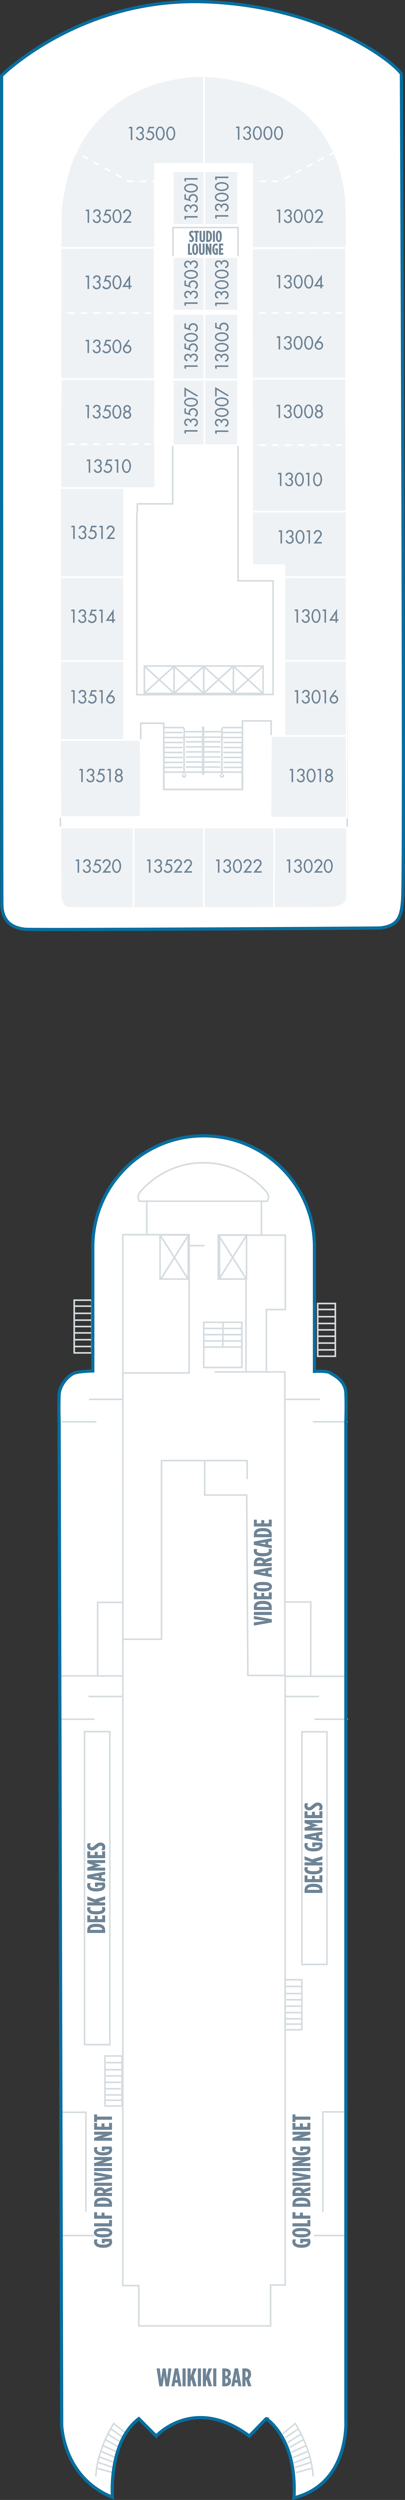 <?xml version="1.0" encoding="utf-8"?>
<!-- Generator: Adobe Illustrator 23.0.2, SVG Export Plug-In . SVG Version: 6.00 Build 0)  -->
<svg version="1.1" id="POA_DECK_13" xmlns="http://www.w3.org/2000/svg" xmlns:xlink="http://www.w3.org/1999/xlink" x="0px"
	 y="0px" width="126.932px" height="782.745px" viewBox="0 0 126.932 782.745" style="enable-background:new 0 0 126.932 782.745;"
	 xml:space="preserve">
<rect x="0" y="0" width="126.932" height="782.745" fill="#333333" stroke="none"/>
<style type="text/css">
	.New_x0020_Cabins_x0020_2019{fill:#EFF2F5;stroke:#FFFFFF;stroke-width:0.5;stroke-miterlimit:10;}
	.New_x0020_Cabins_x0020_2{fill:#EFF2F5;stroke:#FFFFFF;stroke-width:0.5;stroke-miterlimit:10;}
	.st0{fill:#FFFFFF;}
	.st1{fill:none;stroke:#D5DCE0;stroke-width:0.5;}
	.st2{fill:#6E8496;}
	.st3{fill:#EFF2F5;stroke:#FFFFFF;stroke-width:0.5;stroke-miterlimit:10;}
	.st4{fill:none;stroke:#EFF2F5;stroke-width:0.5;stroke-miterlimit:10;stroke-dasharray:2,2;}
	.st5{fill:#EFF2F5;stroke:#FFFFFF;stroke-width:0.502;stroke-miterlimit:10;}
	.st6{fill:#EFF2F5;stroke:#FFFFFF;stroke-width:0.522;stroke-miterlimit:10;}
	.st7{fill:none;stroke:#EFF2F5;stroke-width:0.504;stroke-miterlimit:10;stroke-dasharray:2.017,2.017;}
	.st8{fill:#EFF2F5;stroke:#FFFFFF;stroke-width:0.52;stroke-miterlimit:10;}
	.st9{fill:none;stroke:#076FA0;stroke-miterlimit:10;}
	.st10{fill:none;}
</style>
<g id="POA_DECK_13_BOTTOM">
	<path class="st0" d="M92.131,782.093C109.54,777.698,108.397,758,108.397,758V445.15c0,0,0.176-4.924,0-8.969
		c-0.176-4.045-3.869-5.627-4.924-6.331c-1.055-0.704-4.924-0.476-4.924-0.476v-39.004c0-19.183-15.55-34.732-34.732-34.732
		c-19.182,0-34.732,15.55-34.732,34.732v38.879c0,0-3.693,0.073-5.627,0.601c-1.46,0.397-4.748,3.341-4.924,6.858
		c-0.176,3.517,0,8.617,0,8.617l0.798,313.955c0,0,0.336,16.349,15.908,22.636c0,0-1.406-17.234,8.266-24.62l5.452,5.452
		c0,0,11.783-13.014,29.192,0l5.275-5.452C83.425,757.296,93.186,763.276,92.131,782.093z"/>
	<path class="st0" d="M125.795,23.164c-2.537-4.023-25.363-21.626-62.393-22.631C26.373-0.472,2.533,21.655,0.504,23.667
		c0,0-0.034,257.317,0.098,259.998c0.237,4.821,3.123,6.838,7.257,7.297c3.805,0.252,110.75-0.351,111.315-0.413
		c5.83-0.636,6.691-3.71,7.031-9.22C126.893,270.184,125.795,23.164,125.795,23.164z"/>
	<polyline class="st1" points="51.378,233.028 51.378,247.18 75.907,247.18 75.907,233.028 	"/>
	<polyline class="st1" points="44.107,231.641 44.107,226.46 51.321,226.46 51.321,247.18 76.002,247.18 76.002,225.712 
		84.978,225.712 84.978,249.646 	"/>
	<line class="st1" x1="18.932" y1="261.076" x2="18.914" y2="255.982"/>
	<line class="st1" x1="108.818" y1="259.089" x2="108.632" y2="212.354"/>
	<polyline class="st1" points="48.612,217.51 47.384,217.51 42.883,217.51 42.883,160.562 	"/>
	<polyline class="st1" points="54.131,139.356 54.131,157.761 43.048,157.761 43.048,160.562 	"/>
	<polyline class="st1" points="79.862,217.51 85.591,217.42 85.591,181.86 74.613,181.86 74.613,139.482 	"/>
	<line class="st1" x1="48.242" y1="217.483" x2="80.462" y2="217.483"/>
	<line class="st1" x1="73.26" y1="216.967" x2="82.267" y2="208.779"/>
	<line class="st1" x1="82.325" y1="217.014" x2="73.303" y2="208.732"/>
	<line class="st1" x1="63.892" y1="217.045" x2="73.073" y2="208.594"/>
	<line class="st1" x1="72.943" y1="216.889" x2="64.007" y2="208.748"/>
	<line class="st1" x1="54.682" y1="216.982" x2="63.733" y2="208.717"/>
	<line class="st1" x1="63.618" y1="216.873" x2="54.696" y2="208.732"/>
	<line class="st1" x1="45.357" y1="216.967" x2="54.495" y2="208.654"/>
	<line class="st1" x1="54.278" y1="216.811" x2="45.429" y2="208.764"/>
	<polygon class="st1" points="63.849,217.123 63.849,208.535 73.15,208.535 73.15,217.123 63.849,217.123 	"/>
	<polygon class="st1" points="54.547,217.123 54.547,208.535 63.849,208.535 63.849,217.123 54.547,217.123 	"/>
	<polygon class="st1" points="73.145,217.123 73.145,208.535 82.446,208.535 82.446,217.123 73.145,217.123 	"/>
	<polygon class="st1" points="45.246,217.123 45.246,208.535 54.547,208.535 54.547,217.123 45.246,217.123 	"/>
	<rect x="54.199" y="71.244" class="st1" width="20.387" height="10.155"/>
	<line class="st1" x1="68.591" y1="400.604" x2="77.243" y2="386.842"/>
	<line class="st1" x1="77.261" y1="400.548" x2="68.533" y2="386.842"/>
	<rect x="68.416" y="386.67" class="st1" width="8.849" height="13.809"/>
	<line class="st1" x1="50.329" y1="400.604" x2="58.981" y2="386.842"/>
	<line class="st1" x1="59" y1="400.548" x2="50.272" y2="386.842"/>
	<rect x="50.155" y="386.67" class="st1" width="8.849" height="13.809"/>
	<path class="st1" d="M70.047,227.804c-0.274,0-0.497,0.272-0.497,0.616"/>
	<line class="st1" x1="76.057" y1="227.804" x2="70.047" y2="227.804"/>
	<line class="st1" x1="69.551" y1="228.419" x2="69.551" y2="230.807"/>
	<line class="st1" x1="69.551" y1="230.807" x2="57.738" y2="230.807"/>
	<path class="st1" d="M57.738,228.419c0-0.343-0.219-0.616-0.493-0.616"/>
	<line class="st1" x1="57.738" y1="230.807" x2="57.738" y2="228.419"/>
	<line class="st1" x1="57.245" y1="227.804" x2="51.2" y2="227.804"/>
	<line class="st1" x1="63.778" y1="242.521" x2="63.778" y2="227.583"/>
	<line class="st1" x1="63.537" y1="242.521" x2="63.537" y2="227.583"/>
	<line class="st1" x1="75.777" y1="241.757" x2="63.778" y2="241.757"/>
	<line class="st1" x1="63.778" y1="227.583" x2="63.537" y2="227.583"/>
	<line class="st1" x1="63.778" y1="242.521" x2="63.537" y2="242.521"/>
	<line class="st1" x1="63.537" y1="241.757" x2="51.105" y2="241.757"/>
	<line class="st1" x1="63.537" y1="240.176" x2="58.25" y2="240.176"/>
	<line class="st1" x1="63.537" y1="238.592" x2="58.25" y2="238.592"/>
	<line class="st1" x1="63.537" y1="237.008" x2="58.25" y2="237.008"/>
	<line class="st1" x1="63.537" y1="235.424" x2="58.25" y2="235.424"/>
	<line class="st1" x1="63.537" y1="233.841" x2="58.25" y2="233.841"/>
	<line class="st1" x1="63.537" y1="232.257" x2="58.25" y2="232.257"/>
	<line class="st1" x1="63.537" y1="229.092" x2="57.771" y2="229.092"/>
	<line class="st1" x1="69.065" y1="240.176" x2="63.778" y2="240.176"/>
	<line class="st1" x1="69.065" y1="238.592" x2="63.778" y2="238.592"/>
	<line class="st1" x1="69.065" y1="237.008" x2="63.778" y2="237.008"/>
	<line class="st1" x1="69.065" y1="235.424" x2="63.778" y2="235.424"/>
	<line class="st1" x1="69.065" y1="233.841" x2="63.778" y2="233.841"/>
	<line class="st1" x1="69.065" y1="232.257" x2="63.778" y2="232.257"/>
	<line class="st1" x1="69.587" y1="229.092" x2="63.778" y2="229.092"/>
	<line class="st1" x1="51.062" y1="229.362" x2="57.288" y2="229.362"/>
	<line class="st1" x1="51.146" y1="230.925" x2="57.941" y2="230.925"/>
	<line class="st1" x1="51.02" y1="232.482" x2="57.288" y2="232.482"/>
	<line class="st1" x1="51.146" y1="234.042" x2="57.263" y2="234.042"/>
	<line class="st1" x1="69.536" y1="229.362" x2="75.946" y2="229.362"/>
	<line class="st1" x1="69.494" y1="230.925" x2="75.99" y2="230.925"/>
	<line class="st1" x1="70.026" y1="232.482" x2="76.032" y2="232.482"/>
	<line class="st1" x1="70.026" y1="234.042" x2="75.99" y2="234.042"/>
	<path class="st1" d="M57.206,242.7c0,0.329,0.216,0.597,0.481,0.597c0.266,0,0.48-0.268,0.48-0.597l0,0"/>
	<line class="st1" x1="58.167" y1="242.7" x2="58.167" y2="242.521"/>
	<line class="st1" x1="57.206" y1="242.7" x2="57.206" y2="242.521"/>
	<path class="st1" d="M69.065,242.7c0,0.329,0.214,0.597,0.478,0.597c0.267,0,0.483-0.268,0.483-0.597l0,0"/>
	<line class="st1" x1="70.026" y1="242.7" x2="70.026" y2="242.521"/>
	<line class="st1" x1="69.065" y1="242.7" x2="69.065" y2="242.521"/>
	<line class="st1" x1="57.694" y1="242.521" x2="57.694" y2="230.956"/>
	<line class="st1" x1="51.189" y1="237.164" x2="57.288" y2="237.164"/>
	<line class="st1" x1="51.189" y1="238.721" x2="57.288" y2="238.721"/>
	<line class="st1" x1="51.231" y1="240.284" x2="57.288" y2="240.284"/>
	<line class="st1" x1="51.146" y1="235.602" x2="57.288" y2="235.602"/>
	<line class="st1" x1="69.537" y1="242.521" x2="69.537" y2="230.746"/>
	<line class="st1" x1="70.026" y1="237.164" x2="75.946" y2="237.164"/>
	<line class="st1" x1="70.026" y1="238.721" x2="75.904" y2="238.721"/>
	<line class="st1" x1="70.026" y1="240.284" x2="75.863" y2="240.284"/>
	<line class="st1" x1="69.958" y1="235.602" x2="76.076" y2="235.602"/>
	<line class="st1" x1="63.861" y1="415.946" x2="69.821" y2="415.946"/>
	<line class="st1" x1="63.884" y1="417.895" x2="69.821" y2="417.895"/>
	<line class="st1" x1="63.873" y1="419.841" x2="69.821" y2="419.841"/>
	<line class="st1" x1="63.861" y1="421.789" x2="69.821" y2="421.789"/>
	<line class="st1" x1="69.801" y1="421.789" x2="69.922" y2="414.069"/>
	<line class="st1" x1="75.788" y1="415.946" x2="69.801" y2="415.946"/>
	<line class="st1" x1="75.788" y1="417.895" x2="69.801" y2="417.895"/>
	<line class="st1" x1="75.788" y1="419.841" x2="69.801" y2="419.841"/>
	<line class="st1" x1="75.788" y1="421.789" x2="69.801" y2="421.789"/>
	<rect x="63.858" y="414.019" class="st1" width="11.93" height="14.151"/>
	<path class="st1" d="M63.808,364.078c-12.033-0.156-19.377,8.282-20.159,9.532c-0.782,1.25,0,2.501,0,2.501h40.162
		c0,0,0.782-1.251,0-2.501c-0.782-1.25-8.126-9.688-20.159-9.532"/>
	<line class="st1" x1="45.994" y1="376.111" x2="45.994" y2="386.581"/>
	<line class="st1" x1="81.936" y1="376.267" x2="81.936" y2="386.581"/>
	<rect x="38.493" y="386.581" class="st1" width="20.784" height="43.286"/>
	<polygon class="st1" points="68.81,386.737 89.437,386.737 89.437,410.021 83.498,410.021 83.498,429.554 77.092,429.554 
		77.092,400.489 68.81,400.489 	"/>
	<line class="st1" x1="59.277" y1="390.018" x2="64.136" y2="390.018"/>
	<line class="st1" x1="38.493" y1="429.867" x2="38.493" y2="461.232"/>
	<line class="st1" x1="27.867" y1="438.15" x2="38.337" y2="438.15"/>
	<polyline class="st1" points="67.246,429.555 89.281,429.555 89.281,438.15 89.281,524.591 	"/>
	<line class="st1" x1="100.22" y1="438.15" x2="89.281" y2="438.15"/>
	<line class="st1" x1="98.032" y1="445.182" x2="108.971" y2="445.182"/>
	<line class="st1" x1="19.272" y1="445.182" x2="30.211" y2="445.182"/>
	<polyline class="st1" points="38.492,460.058 38.492,715.629 43.495,715.629 43.495,728.245 84.811,728.245 84.811,715.448 
		89.381,715.448 89.381,524.591 77.681,524.591 77.315,468.101 64.153,468.101 64.153,457.316 50.625,457.316 50.625,513.256 
		38.559,513.256 	"/>
	<polyline class="st1" points="64.153,457.316 77.464,457.316 77.464,463.127 	"/>
	<line class="st1" x1="89.533" y1="531.175" x2="100.002" y2="531.175"/>
	<line class="st1" x1="27.736" y1="531.175" x2="38.205" y2="531.175"/>
	<line class="st1" x1="19.157" y1="538.3" x2="29.626" y2="538.3"/>
	<line class="st1" x1="98.548" y1="538.3" x2="109.017" y2="538.3"/>
	<rect x="94.621" y="542.227" class="st1" width="7.852" height="72.848"/>
	<rect x="23.26" y="407.086" class="st1" width="5.514" height="16.516"/>
	<line class="st1" x1="23.375" y1="408.962" x2="28.774" y2="408.962"/>
	<line class="st1" x1="23.375" y1="411.214" x2="28.774" y2="411.214"/>
	<line class="st1" x1="23.375" y1="413.341" x2="28.774" y2="413.341"/>
	<line class="st1" x1="23.375" y1="415.343" x2="28.774" y2="415.343"/>
	<line class="st1" x1="23.375" y1="417.345" x2="28.774" y2="417.345"/>
	<line class="st1" x1="23.375" y1="419.473" x2="28.774" y2="419.473"/>
	<line class="st1" x1="23.375" y1="421.6" x2="28.774" y2="421.6"/>
	<rect x="99.579" y="408.136" class="st1" width="5.515" height="16.516"/>
	<line class="st1" x1="99.694" y1="410.012" x2="105.094" y2="410.012"/>
	<line class="st1" x1="99.694" y1="412.264" x2="105.094" y2="412.264"/>
	<line class="st1" x1="99.694" y1="414.391" x2="105.094" y2="414.391"/>
	<line class="st1" x1="99.694" y1="416.393" x2="105.094" y2="416.393"/>
	<line class="st1" x1="99.694" y1="418.395" x2="105.094" y2="418.395"/>
	<line class="st1" x1="99.694" y1="420.523" x2="105.094" y2="420.523"/>
	<line class="st1" x1="99.694" y1="422.65" x2="105.094" y2="422.65"/>
	<rect x="32.885" y="643.738" class="st1" width="5.354" height="15.666"/>
	<line class="st1" x1="32.949" y1="648.036" x2="38.329" y2="648.036"/>
	<line class="st1" x1="33.275" y1="645.818" x2="38.305" y2="645.818"/>
	<line class="st1" x1="32.949" y1="657.602" x2="37.979" y2="657.602"/>
	<line class="st1" x1="32.949" y1="655.938" x2="37.979" y2="655.938"/>
	<line class="st1" x1="32.832" y1="653.997" x2="37.862" y2="653.997"/>
	<line class="st1" x1="32.924" y1="651.987" x2="37.954" y2="651.987"/>
	<line class="st1" x1="33.183" y1="649.977" x2="38.213" y2="649.977"/>
	<rect x="89.362" y="619.867" class="st1" width="5.231" height="15.666"/>
	<line class="st1" x1="89.516" y1="624.191" x2="94.772" y2="624.191"/>
	<line class="st1" x1="89.63" y1="621.973" x2="94.543" y2="621.973"/>
	<line class="st1" x1="89.516" y1="633.757" x2="94.429" y2="633.757"/>
	<line class="st1" x1="89.516" y1="632.093" x2="94.429" y2="632.093"/>
	<line class="st1" x1="89.402" y1="630.153" x2="94.315" y2="630.153"/>
	<line class="st1" x1="89.391" y1="628.142" x2="94.304" y2="628.142"/>
	<line class="st1" x1="89.745" y1="626.132" x2="94.658" y2="626.132"/>
	<rect x="26.484" y="542.178" class="st1" width="7.938" height="98.013"/>
	<line class="st1" x1="19.081" y1="524.739" x2="38.311" y2="524.739"/>
	<polyline class="st1" points="38.438,501.714 30.594,501.714 30.594,524.486 	"/>
	<polyline class="st1" points="89.421,501.587 97.392,501.587 97.392,524.866 89.421,524.866 	"/>
	<line class="st1" x1="108.398" y1="524.865" x2="97.265" y2="524.865"/>
	<line class="st1" x1="19.208" y1="699.956" x2="29.454" y2="699.956"/>
	<line class="st1" x1="98.415" y1="699.956" x2="108.777" y2="699.956"/>
	<polyline class="st1" points="108.524,661.244 101.187,661.244 101.187,692.618 	"/>
	<polyline class="st1" points="19.208,661.37 26.926,661.37 26.926,692.492 	"/>
	<path class="st1" d="M30.038,775.401c0.419-8.654,5.499-16.377,5.603-16.585l3.823,3.058"/>
	<line class="st1" x1="34.905" y1="760.629" x2="38.74" y2="763.273"/>
	<line class="st1" x1="33.972" y1="762.237" x2="38.066" y2="764.828"/>
	<line class="st1" x1="33.091" y1="763.895" x2="37.444" y2="766.331"/>
	<line class="st1" x1="32.365" y1="765.76" x2="36.926" y2="767.885"/>
	<line class="st1" x1="31.692" y1="767.523" x2="36.512" y2="769.596"/>
	<line class="st1" x1="31.225" y1="769.285" x2="36.097" y2="771.151"/>
	<line class="st1" x1="30.81" y1="770.995" x2="35.941" y2="772.757"/>
	<line class="st1" x1="30.552" y1="772.861" x2="35.63" y2="774.26"/>
	<path class="st1" d="M98.132,775.401c-0.419-8.654-5.499-16.377-5.604-16.585l-3.932,3.213"/>
	<line class="st1" x1="93.266" y1="760.629" x2="89.43" y2="763.273"/>
	<line class="st1" x1="94.198" y1="762.237" x2="90.104" y2="764.828"/>
	<line class="st1" x1="95.079" y1="763.895" x2="90.726" y2="766.331"/>
	<line class="st1" x1="95.805" y1="765.76" x2="91.244" y2="767.885"/>
	<line class="st1" x1="96.479" y1="767.523" x2="91.809" y2="769.492"/>
	<line class="st1" x1="96.945" y1="769.285" x2="92.074" y2="771.151"/>
	<line class="st1" x1="97.36" y1="770.995" x2="92.431" y2="772.602"/>
	<line class="st1" x1="97.619" y1="772.861" x2="92.742" y2="774.208"/>
	<path class="st2" d="M79.569,508.988v-0.991l3.646-0.528l-3.646-0.527v-0.959l5.613,0.999v1.008L79.569,508.988z M79.569,505.668
		v-0.976h5.597v0.976H79.569z M79.569,504.1v-0.911c0-1.248,0.904-1.959,2.703-1.959h0.192c1.799,0,2.703,0.711,2.703,1.959v0.911
		H79.569z M84.271,503.084c0-0.464-0.408-0.863-1.807-0.863h-0.192c-1.399,0-1.807,0.399-1.807,0.863v0.04h3.806V503.084z
		 M79.569,500.748v-2.144h0.928v1.168h1.391v-1.031h0.928v1.031h1.423v-1.191h0.927v2.167H79.569z M82.512,498.285h-0.288
		c-1.847,0-2.734-0.6-2.734-1.487s0.887-1.487,2.734-1.487h0.288c1.847,0,2.735,0.6,2.735,1.487S84.359,498.285,82.512,498.285z
		 M82.512,496.301h-0.288c-1.439,0-1.839,0.2-1.839,0.496s0.4,0.495,1.839,0.495h0.288c1.439,0,1.839-0.199,1.839-0.495
		S83.951,496.301,82.512,496.301z M79.554,492.773v-1.04l5.613-1.063v0.976l-1.111,0.185v0.887l1.111,0.177v0.943L79.554,492.773z
		 M83.176,491.973l-1.847,0.296l1.847,0.304V491.973z M79.569,490.372v-1.008c0-0.999,0.528-1.727,1.783-1.727h0.072
		c0.728,0,1.191,0.287,1.471,0.655l2.271-0.752v1.04l-1.951,0.632v0.184h1.951v0.976H79.569z M82.336,489.349
		c0-0.424-0.248-0.735-0.903-0.735h-0.064c-0.704,0-0.888,0.335-0.888,0.759v0.024h1.855V489.349z M82.464,487.285h-0.192
		c-1.967,0-2.742-0.728-2.742-1.64c0-0.271,0.032-0.432,0.128-0.64h1.007c-0.12,0.2-0.184,0.36-0.184,0.544
		c0,0.432,0.384,0.743,1.783,0.743h0.208c1.479,0,1.783-0.312,1.783-0.759c0-0.152-0.056-0.344-0.176-0.544h0.959
		c0.128,0.224,0.168,0.439,0.168,0.72C85.206,486.605,84.415,487.285,82.464,487.285z M79.554,483.717v-1.04l5.613-1.063v0.976
		l-1.111,0.184v0.888l1.111,0.176v0.944L79.554,483.717z M83.176,482.917l-1.847,0.296l1.847,0.304V482.917z M79.569,481.317v-0.912
		c0-1.247,0.904-1.959,2.703-1.959h0.192c1.799,0,2.703,0.712,2.703,1.959v0.912H79.569z M84.271,480.301
		c0-0.464-0.408-0.864-1.807-0.864h-0.192c-1.399,0-1.807,0.4-1.807,0.864v0.04h3.806V480.301z M79.569,477.964v-2.143h0.928v1.167
		h1.391v-1.031h0.928v1.031h1.423v-1.191h0.927v2.167H79.569z"/>
	<path class="st2" d="M95.45,592.687v-0.912c0-1.247,0.904-1.959,2.703-1.959h0.192c1.799,0,2.703,0.712,2.703,1.959v0.912H95.45z
		 M100.152,591.671c0-0.464-0.408-0.863-1.807-0.863h-0.192c-1.399,0-1.807,0.399-1.807,0.863v0.04h3.806V591.671z M95.45,589.334
		v-2.143h0.928v1.168h1.391v-1.032h0.928v1.032h1.423v-1.191h0.927v2.166H95.45z M98.345,586.871h-0.192
		c-1.967,0-2.742-0.728-2.742-1.639c0-0.271,0.032-0.432,0.128-0.64h1.007c-0.12,0.2-0.184,0.359-0.184,0.544
		c0,0.432,0.384,0.743,1.783,0.743h0.208c1.479,0,1.783-0.312,1.783-0.76c0-0.151-0.056-0.344-0.176-0.544h0.959
		c0.128,0.225,0.168,0.44,0.168,0.72C101.087,586.191,100.296,586.871,98.345,586.871z M95.45,584.087v-0.976h2.343l-2.343-0.792
		v-1.104l2.367,0.943l3.23-0.959v1.087l-2.119,0.608l0.615,0.216h1.503v0.976H95.45z M98.345,579.687h-0.192
		c-1.807,0-2.742-0.768-2.742-1.871c0-0.296,0.064-0.544,0.16-0.743h1.016c-0.144,0.239-0.24,0.455-0.24,0.711
		c0,0.56,0.56,0.912,1.767,0.912h0.272c1.463,0,1.799-0.432,1.799-0.832c0-0.032,0-0.04-0.008-0.088h-1.431v0.479h-0.872v-1.367
		h2.975c0.152,0.353,0.24,0.64,0.24,1.016C101.087,578.879,100.296,579.687,98.345,579.687z M95.435,575.568v-1.04l5.613-1.063
		v0.976l-1.111,0.184v0.888l1.111,0.176v0.943L95.435,575.568z M99.057,574.768l-1.847,0.296l1.847,0.304V574.768z M95.45,573.167
		V572.2l2.047-0.688l-2.047-0.688v-0.968h5.597v0.936h-3.382l2.119,0.712v0.016l-2.119,0.712h3.382v0.936H95.45z M95.45,569.279
		v-2.143h0.928v1.167h1.391v-1.031h0.928v1.031h1.423v-1.19h0.927v2.166H95.45z M100.855,566.759H99.84
		c0.2-0.344,0.312-0.616,0.312-0.88c0-0.279-0.136-0.52-0.48-0.52h-0.016c-0.256,0-0.448,0.08-0.976,0.544
		c-0.751,0.663-1.111,0.936-1.791,0.936h-0.016c-0.896,0-1.463-0.584-1.463-1.359c0-0.392,0.056-0.624,0.176-0.863h1.015
		c-0.176,0.304-0.256,0.487-0.256,0.743c0,0.271,0.176,0.504,0.48,0.504h0.016c0.264,0,0.36-0.08,0.896-0.544
		c0.887-0.768,1.231-0.936,1.871-0.936h0.016c0.88,0,1.463,0.616,1.463,1.384C101.087,566.152,100.991,566.479,100.855,566.759z"/>
	<path class="st2" d="M27.355,605.221v-0.912c0-1.247,0.904-1.958,2.703-1.958h0.192c1.799,0,2.703,0.711,2.703,1.958v0.912H27.355z
		 M32.057,604.206c0-0.464-0.408-0.863-1.807-0.863h-0.192c-1.399,0-1.807,0.399-1.807,0.863v0.04h3.806V604.206z M27.355,601.869
		v-2.143h0.928v1.168h1.391v-1.032h0.928v1.032h1.423v-1.191h0.927v2.166H27.355z M30.25,599.405h-0.192
		c-1.967,0-2.742-0.728-2.742-1.639c0-0.272,0.032-0.432,0.128-0.64h1.007c-0.12,0.2-0.184,0.359-0.184,0.544
		c0,0.432,0.384,0.743,1.783,0.743h0.208c1.479,0,1.783-0.312,1.783-0.76c0-0.151-0.056-0.344-0.176-0.543h0.959
		c0.128,0.224,0.168,0.439,0.168,0.719C32.993,598.725,32.201,599.405,30.25,599.405z M27.355,596.622v-0.976h2.343l-2.343-0.792
		v-1.104l2.367,0.943l3.23-0.959v1.087l-2.119,0.608l0.615,0.216h1.503v0.976H27.355z M30.25,592.221h-0.192
		c-1.807,0-2.742-0.768-2.742-1.871c0-0.296,0.064-0.544,0.16-0.743h1.016c-0.144,0.239-0.24,0.455-0.24,0.711
		c0,0.56,0.56,0.912,1.767,0.912h0.272c1.463,0,1.799-0.432,1.799-0.832c0-0.032,0-0.04-0.008-0.088H30.65v0.479h-0.872v-1.367
		h2.975c0.152,0.353,0.24,0.64,0.24,1.016C32.993,591.414,32.201,592.221,30.25,592.221z M27.34,588.102v-1.04l5.613-1.063v0.976
		l-1.111,0.184v0.888l1.111,0.176v0.944L27.34,588.102z M30.962,587.302l-1.847,0.296l1.847,0.304V587.302z M27.355,585.702v-0.968
		l2.047-0.688l-2.047-0.688v-0.968h5.597v0.936H29.57l2.119,0.712v0.016l-2.119,0.712h3.382v0.936H27.355z M27.355,581.813v-2.143
		h0.928v1.167h1.391v-1.031h0.928v1.031h1.423v-1.191h0.927v2.167H27.355z M32.761,579.293h-1.016c0.2-0.344,0.312-0.616,0.312-0.88
		c0-0.279-0.136-0.52-0.48-0.52h-0.016c-0.256,0-0.448,0.08-0.976,0.544c-0.751,0.663-1.111,0.936-1.791,0.936h-0.016
		c-0.896,0-1.463-0.584-1.463-1.359c0-0.392,0.056-0.624,0.176-0.863h1.015c-0.176,0.304-0.256,0.487-0.256,0.743
		c0,0.271,0.176,0.504,0.48,0.504h0.016c0.264,0,0.36-0.08,0.896-0.544c0.887-0.768,1.231-0.936,1.871-0.936h0.016
		c0.88,0,1.463,0.616,1.463,1.384C32.993,578.686,32.896,579.013,32.761,579.293z"/>
	<path class="st2" d="M32.396,703.79h-0.192c-1.807,0-2.742-0.768-2.742-1.871c0-0.296,0.064-0.544,0.16-0.743h1.016
		c-0.144,0.239-0.24,0.455-0.24,0.711c0,0.56,0.56,0.912,1.767,0.912h0.272c1.463,0,1.799-0.432,1.799-0.832
		c0-0.032,0-0.04-0.008-0.088h-1.431v0.479h-0.872v-1.367h2.975c0.152,0.353,0.24,0.64,0.24,1.016
		C35.139,702.983,34.347,703.79,32.396,703.79z M32.444,700.55h-0.288c-1.847,0-2.734-0.6-2.734-1.487
		c0-0.887,0.887-1.487,2.734-1.487h0.288c1.847,0,2.734,0.601,2.734,1.487C35.179,699.951,34.291,700.55,32.444,700.55z
		 M32.444,698.568h-0.288c-1.439,0-1.839,0.199-1.839,0.495s0.399,0.496,1.839,0.496h0.288c1.439,0,1.839-0.2,1.839-0.496
		S33.883,698.568,32.444,698.568z M29.502,697.094v-0.976h4.669v-1.031h0.928v2.007H29.502z M29.502,694.695v-2.039h0.927v1.063
		h1.407v-0.928h0.927v0.928h2.335v0.976H29.502z M29.502,690.943v-0.912c0-1.247,0.903-1.958,2.702-1.958h0.192
		c1.799,0,2.703,0.711,2.703,1.958v0.912H29.502z M34.203,689.927c0-0.464-0.408-0.863-1.807-0.863h-0.192
		c-1.399,0-1.807,0.399-1.807,0.863v0.04h3.806V689.927z M29.502,687.591v-1.008c0-1,0.527-1.728,1.783-1.728h0.072
		c0.728,0,1.191,0.288,1.472,0.656l2.271-0.752v1.04l-1.951,0.631v0.185h1.951v0.976H29.502z M32.268,686.568
		c0-0.424-0.248-0.736-0.903-0.736h-0.064c-0.704,0-0.888,0.336-0.888,0.76v0.024h1.855V686.568z M29.502,684.391v-0.976h5.597
		v0.976H29.502z M29.502,683.103v-0.992l3.646-0.527l-3.646-0.527v-0.96l5.613,1v1.007L29.502,683.103z M29.502,679.783v-0.976
		h5.597v0.976H29.502z M29.502,678.215v-0.912l2.83-0.983h-2.83v-0.951h5.597v0.863l-2.966,1.031h2.966v0.952H29.502z
		 M32.396,674.887h-0.192c-1.807,0-2.742-0.768-2.742-1.871c0-0.296,0.064-0.544,0.16-0.744h1.016
		c-0.144,0.24-0.24,0.456-0.24,0.712c0,0.56,0.56,0.912,1.767,0.912h0.272c1.463,0,1.799-0.433,1.799-0.832
		c0-0.032,0-0.04-0.008-0.088h-1.431v0.479h-0.872v-1.367h2.975c0.152,0.352,0.24,0.64,0.24,1.016
		C35.139,674.08,34.347,674.887,32.396,674.887z M29.502,670.279v-0.911l2.83-0.983h-2.83v-0.951h5.597v0.863l-2.966,1.031h2.966
		v0.951H29.502z M29.502,666.855v-2.143h0.927v1.167h1.391v-1.031h0.928v1.031h1.423v-1.191h0.928v2.167H29.502z M30.429,663.696
		v0.688h-0.927v-2.351h0.927v0.688h4.669v0.976H30.429z"/>
	<path class="st2" d="M94.563,703.79h-0.192c-1.807,0-2.742-0.768-2.742-1.871c0-0.296,0.064-0.544,0.16-0.743h1.016
		c-0.144,0.239-0.24,0.455-0.24,0.711c0,0.56,0.56,0.912,1.767,0.912h0.272c1.463,0,1.799-0.432,1.799-0.832
		c0-0.032,0-0.04-0.008-0.088h-1.431v0.479h-0.872v-1.367h2.975c0.152,0.353,0.24,0.64,0.24,1.016
		C97.306,702.983,96.515,703.79,94.563,703.79z M94.611,700.55h-0.288c-1.847,0-2.734-0.6-2.734-1.487
		c0-0.887,0.887-1.487,2.734-1.487h0.288c1.847,0,2.735,0.601,2.735,1.487C97.346,699.951,96.458,700.55,94.611,700.55z
		 M94.611,698.568h-0.288c-1.439,0-1.839,0.199-1.839,0.495s0.4,0.496,1.839,0.496h0.288c1.439,0,1.839-0.2,1.839-0.496
		S96.051,698.568,94.611,698.568z M91.669,697.094v-0.976h4.67v-1.031h0.927v2.007H91.669z M91.669,694.695v-2.039h0.928v1.063
		h1.407v-0.928h0.928v0.928h2.334v0.976H91.669z M91.669,690.943v-0.912c0-1.247,0.904-1.958,2.703-1.958h0.192
		c1.799,0,2.703,0.711,2.703,1.958v0.912H91.669z M96.371,689.927c0-0.464-0.408-0.863-1.807-0.863h-0.192
		c-1.399,0-1.807,0.399-1.807,0.863v0.04h3.806V689.927z M91.669,687.591v-1.008c0-1,0.528-1.728,1.783-1.728h0.072
		c0.728,0,1.191,0.288,1.471,0.656l2.271-0.752v1.04l-1.951,0.631v0.185h1.951v0.976H91.669z M94.436,686.568
		c0-0.424-0.248-0.736-0.903-0.736h-0.064c-0.704,0-0.888,0.336-0.888,0.76v0.024h1.855V686.568z M91.669,684.391v-0.976h5.597
		v0.976H91.669z M91.669,683.103v-0.992l3.646-0.527l-3.646-0.527v-0.96l5.613,1v1.007L91.669,683.103z M91.669,679.783v-0.976
		h5.597v0.976H91.669z M91.669,678.215v-0.912l2.831-0.983h-2.831v-0.951h5.597v0.863l-2.966,1.031h2.966v0.952H91.669z
		 M94.563,674.887h-0.192c-1.807,0-2.742-0.768-2.742-1.871c0-0.296,0.064-0.544,0.16-0.744h1.016
		c-0.144,0.24-0.24,0.456-0.24,0.712c0,0.56,0.56,0.912,1.767,0.912h0.272c1.463,0,1.799-0.433,1.799-0.832
		c0-0.032,0-0.04-0.008-0.088h-1.431v0.479h-0.872v-1.367h2.975c0.152,0.352,0.24,0.64,0.24,1.016
		C97.306,674.08,96.515,674.887,94.563,674.887z M91.669,670.279v-0.911l2.831-0.983h-2.831v-0.951h5.597v0.863l-2.966,1.031h2.966
		v0.951H91.669z M91.669,666.855v-2.143h0.928v1.167h1.391v-1.031h0.928v1.031h1.423v-1.191h0.927v2.167H91.669z M92.597,663.696
		v0.688h-0.928v-2.351h0.928v0.688h4.669v0.976H92.597z"/>
	<path class="st2" d="M49.086,741.567h1l0.408,3.43l0.488-3.43h0.903l0.48,3.43l0.416-3.43h0.976l-0.848,5.612h-1.023l-0.463-3.317
		l-0.464,3.317h-1.023L49.086,741.567z M54.79,741.55h1.04l1.063,5.613h-0.975l-0.184-1.111h-0.888l-0.176,1.111h-0.943
		L54.79,741.55z M55.589,745.172l-0.295-1.847l-0.304,1.847H55.589z M57.207,741.567h0.975v5.597h-0.975V741.567z M58.774,741.567
		h0.976v2.343l0.792-2.343h1.103l-0.943,2.366l0.959,3.23h-1.087l-0.607-2.119l-0.216,0.616v1.503h-0.976V741.567z M62.014,741.567
		h0.976v5.597h-0.976V741.567z M63.582,741.567h0.975v2.343l0.792-2.343h1.103l-0.943,2.366l0.959,3.23h-1.087l-0.608-2.119
		l-0.216,0.616v1.503h-0.975V741.567z M66.822,741.567h0.976v5.597h-0.976V741.567z M69.662,741.567h0.848
		c0.943,0,1.823,0.384,1.823,1.423v0.04c0,0.72-0.408,1.071-0.808,1.264c0.472,0.208,0.879,0.535,0.879,1.247v0.072
		c0,0.991-0.768,1.551-1.855,1.551h-0.888V741.567z M70.654,743.917c0.432,0,0.72-0.248,0.72-0.735v-0.017
		c0-0.487-0.288-0.695-0.72-0.695h-0.016v1.447H70.654z M70.662,746.26c0.448,0,0.768-0.264,0.768-0.728v-0.04
		c0-0.464-0.32-0.728-0.768-0.728h-0.024v1.495H70.662z M73.558,741.55h1.039l1.063,5.613h-0.975l-0.184-1.111h-0.888l-0.176,1.111
		h-0.943L73.558,741.55z M74.357,745.172l-0.296-1.847l-0.304,1.847H74.357z M75.958,741.567h1.007c1,0,1.727,0.527,1.727,1.783
		v0.071c0,0.728-0.288,1.191-0.656,1.472l0.751,2.271h-1.039l-0.632-1.951h-0.184v1.951h-0.975V741.567z M76.982,744.333
		c0.423,0,0.735-0.248,0.735-0.904v-0.063c0-0.704-0.336-0.888-0.759-0.888h-0.024v1.855H76.982z"/>
	<path class="st2" d="M59.306,75.648v-0.636c0.215,0.125,0.385,0.195,0.551,0.195c0.175,0,0.325-0.085,0.325-0.3v-0.01
		c0-0.16-0.05-0.28-0.34-0.61c-0.416-0.471-0.585-0.696-0.585-1.121v-0.01c0-0.561,0.365-0.916,0.851-0.916
		c0.245,0,0.391,0.035,0.541,0.11v0.636c-0.19-0.11-0.305-0.16-0.465-0.16c-0.17,0-0.315,0.11-0.315,0.3v0.01
		c0,0.166,0.05,0.226,0.34,0.561c0.48,0.556,0.585,0.771,0.585,1.171v0.01c0,0.55-0.385,0.916-0.866,0.916
		C59.686,75.793,59.481,75.733,59.306,75.648z M61.256,72.845h-0.43v-0.581h1.471v0.581h-0.43v2.923h-0.611V72.845z M62.541,74.747
		v-2.482h0.606v2.542c0,0.315,0.11,0.44,0.265,0.44s0.265-0.125,0.265-0.44v-2.542h0.605v2.482c0,0.736-0.37,1.066-0.871,1.066
		S62.541,75.483,62.541,74.747z M64.631,72.265h0.571c0.781,0,1.226,0.565,1.226,1.692v0.12c0,1.126-0.445,1.691-1.226,1.691h-0.571
		V72.265z M65.267,75.207c0.291,0,0.541-0.255,0.541-1.131v-0.12c0-0.876-0.25-1.131-0.541-1.131h-0.025v2.382H65.267z
		 M66.736,72.265h0.611v3.503h-0.611V72.265z M67.656,74.106v-0.18c0-1.156,0.375-1.712,0.931-1.712
		c0.556,0,0.931,0.556,0.931,1.712v0.18c0,1.156-0.375,1.711-0.931,1.711C68.031,75.818,67.656,75.263,67.656,74.106z
		 M68.897,74.106v-0.18c0-0.901-0.125-1.151-0.31-1.151s-0.311,0.25-0.311,1.151v0.18c0,0.901,0.125,1.151,0.311,1.151
		S68.897,75.007,68.897,74.106z M58.914,76.265h0.611v2.923h0.646v0.581h-1.256V76.265z M60.228,78.106v-0.18
		c0-1.156,0.375-1.712,0.931-1.712s0.931,0.556,0.931,1.712v0.18c0,1.156-0.375,1.711-0.931,1.711S60.228,79.263,60.228,78.106z
		 M61.47,78.106v-0.18c0-0.901-0.125-1.151-0.31-1.151s-0.311,0.25-0.311,1.151v0.18c0,0.901,0.125,1.151,0.311,1.151
		S61.47,79.007,61.47,78.106z M62.379,78.747v-2.482h0.605v2.542c0,0.315,0.11,0.44,0.265,0.44s0.265-0.125,0.265-0.44v-2.542h0.606
		v2.482c0,0.736-0.371,1.066-0.871,1.066S62.379,79.483,62.379,78.747z M64.469,76.265h0.57l0.616,1.772v-1.772h0.596v3.503H65.71
		l-0.646-1.857v1.857h-0.596V76.265z M66.548,78.077v-0.12c0-1.131,0.48-1.717,1.171-1.717c0.185,0,0.34,0.04,0.465,0.1v0.635
		c-0.15-0.09-0.285-0.15-0.445-0.15c-0.351,0-0.571,0.35-0.571,1.106v0.17c0,0.916,0.271,1.126,0.521,1.126
		c0.02,0,0.025,0,0.055-0.005v-0.896h-0.3v-0.545H68.3v1.862c-0.22,0.095-0.4,0.15-0.636,0.15
		C67.054,79.793,66.548,79.297,66.548,78.077z M68.634,76.265h1.341v0.581h-0.731v0.871h0.646v0.58h-0.646v0.891h0.746v0.581h-1.356
		V76.265z"/>
</g>
<g id="POA_DECK_13_ROOMS">
	<g id="gDeck13FamilyInsideI1">
		<g id="hDeck13FamilyInsideI1">
			<g id="g13505">
				<g id="h13505">
					<rect id="b13505" x="54.135" y="98.274" class="st3" width="10.04" height="20.5"/>
					<path id="t13505" class="st2" d="M58.272,115.574l-0.473-0.28v-0.911h4.142v0.485h-3.669V115.574z M59.536,112.055
						c0-0.436-0.165-0.797-0.665-0.797c-0.417,0-0.708,0.302-0.708,0.706c0,0.366,0.236,0.619,0.593,0.673v0.501
						c-0.681-0.097-1.044-0.522-1.044-1.19c0-0.646,0.423-1.174,1.115-1.174c0.407,0,0.736,0.172,0.934,0.517
						c0.192-0.398,0.582-0.576,1.027-0.576c0.775,0,1.242,0.571,1.242,1.298c0,0.636-0.428,1.207-1.11,1.239v-0.49
						c0.407-0.048,0.659-0.398,0.659-0.786c0-0.453-0.362-0.776-0.812-0.776c-0.527,0-0.841,0.356-0.802,0.856H59.536z
						 M58.272,108.831l0.852,0.253l-0.017-0.285c0-0.787,0.687-1.304,1.45-1.304c0.874,0,1.472,0.668,1.472,1.503
						c0,0.501-0.269,1.002-0.725,1.239l-0.362-0.377c0.352-0.124,0.615-0.539,0.615-0.899c0-0.55-0.462-0.98-1.017-0.98
						c-0.533,0-0.983,0.447-0.983,0.97c0,0.285,0.138,0.582,0.368,0.759v0.097l-2.126-0.625v-1.627h0.473V108.831z M59.871,107.058
						c-0.852,0-2.159-0.366-2.159-1.417s1.308-1.417,2.159-1.417c0.846,0,2.159,0.372,2.159,1.417S60.716,107.058,59.871,107.058z
						 M59.865,106.573c0.571,0,1.703-0.205,1.703-0.932s-1.132-0.932-1.703-0.932s-1.714,0.205-1.714,0.932
						S59.293,106.573,59.865,106.573z M58.272,102.518l0.852,0.253l-0.017-0.285c0-0.787,0.687-1.304,1.45-1.304
						c0.874,0,1.472,0.668,1.472,1.503c0,0.501-0.269,1.002-0.725,1.239l-0.362-0.377c0.352-0.124,0.615-0.539,0.615-0.899
						c0-0.55-0.462-0.98-1.017-0.98c-0.533,0-0.983,0.447-0.983,0.97c0,0.285,0.138,0.582,0.368,0.759v0.097l-2.126-0.625v-1.627
						h0.473V102.518z"/>
				</g>
			</g>
			<g id="g13005">
				<g id="h13005">
					<rect id="b13005" x="64.078" y="98.274" class="st3" width="10.557" height="20.5"/>
					<path id="t13005" class="st2" d="M67.904,115.594l-0.473-0.28v-0.911h4.142v0.485h-3.669V115.594z M69.168,112.075
						c0-0.436-0.165-0.797-0.665-0.797c-0.417,0-0.708,0.302-0.708,0.706c0,0.366,0.236,0.619,0.593,0.673v0.501
						c-0.681-0.097-1.044-0.522-1.044-1.19c0-0.646,0.423-1.174,1.115-1.174c0.407,0,0.736,0.172,0.934,0.517
						c0.192-0.398,0.582-0.576,1.027-0.576c0.775,0,1.242,0.571,1.242,1.298c0,0.636-0.428,1.207-1.11,1.239v-0.49
						c0.407-0.048,0.659-0.398,0.659-0.786c0-0.453-0.362-0.776-0.812-0.776c-0.527,0-0.841,0.356-0.802,0.856H69.168z
						 M69.503,110.187c-0.852,0-2.159-0.366-2.159-1.417s1.308-1.417,2.159-1.417c0.846,0,2.159,0.372,2.159,1.417
						S70.349,110.187,69.503,110.187z M69.497,109.702c0.571,0,1.703-0.205,1.703-0.932s-1.132-0.932-1.703-0.932
						s-1.714,0.205-1.714,0.932S68.926,109.702,69.497,109.702z M69.503,106.878c-0.852,0-2.159-0.366-2.159-1.417
						s1.308-1.417,2.159-1.417c0.846,0,2.159,0.372,2.159,1.417S70.349,106.878,69.503,106.878z M69.497,106.393
						c0.571,0,1.703-0.205,1.703-0.932s-1.132-0.932-1.703-0.932s-1.714,0.205-1.714,0.932S68.926,106.393,69.497,106.393z
						 M67.904,102.339l0.852,0.253l-0.017-0.285c0-0.787,0.687-1.304,1.45-1.304c0.874,0,1.472,0.668,1.472,1.503
						c0,0.501-0.269,1.002-0.725,1.239l-0.362-0.377c0.352-0.124,0.615-0.539,0.615-0.899c0-0.55-0.462-0.98-1.017-0.98
						c-0.533,0-0.983,0.447-0.983,0.97c0,0.285,0.138,0.582,0.368,0.759v0.097l-2.126-0.625v-1.627h0.473V102.339z"/>
				</g>
			</g>
			<g id="g13507">
				<g id="h13507">
					<rect id="b13507" x="54.135" y="118.899" class="st3" width="10.04" height="20.5"/>
					<path id="t13507" class="st2" d="M58.271,135.86l-0.473-0.28v-0.911h4.142v0.485h-3.669V135.86z M59.535,132.341
						c0-0.436-0.165-0.797-0.665-0.797c-0.417,0-0.708,0.302-0.708,0.706c0,0.366,0.236,0.619,0.593,0.673v0.501
						c-0.681-0.097-1.044-0.522-1.044-1.19c0-0.646,0.423-1.174,1.115-1.174c0.407,0,0.736,0.172,0.934,0.517
						c0.192-0.398,0.582-0.576,1.027-0.576c0.775,0,1.242,0.571,1.242,1.298c0,0.636-0.428,1.207-1.11,1.239v-0.49
						c0.407-0.048,0.659-0.398,0.659-0.786c0-0.453-0.362-0.776-0.812-0.776c-0.527,0-0.841,0.356-0.802,0.856H59.535z
						 M58.271,129.117l0.852,0.253l-0.017-0.285c0-0.787,0.687-1.304,1.45-1.304c0.874,0,1.472,0.668,1.472,1.503
						c0,0.501-0.269,1.002-0.725,1.239l-0.362-0.377c0.352-0.124,0.615-0.539,0.615-0.899c0-0.55-0.462-0.98-1.017-0.98
						c-0.533,0-0.983,0.447-0.983,0.97c0,0.285,0.138,0.582,0.368,0.759v0.097l-2.126-0.625v-1.627h0.473V129.117z M59.87,127.344
						c-0.852,0-2.159-0.366-2.159-1.417s1.308-1.417,2.159-1.417c0.846,0,2.159,0.372,2.159,1.417S60.716,127.344,59.87,127.344z
						 M59.864,126.859c0.571,0,1.703-0.205,1.703-0.932s-1.132-0.932-1.703-0.932s-1.714,0.205-1.714,0.932
						S59.293,126.859,59.864,126.859z M58.271,124.211h-0.473v-2.925l4.23,2.531l-0.247,0.394l-3.51-2.101V124.211z"/>
				</g>
			</g>
			<g id="g13007">
				<g id="h13007">
					<rect id="b13007" x="64.078" y="118.899" class="st3" width="10.557" height="20.5"/>
					<path id="t13007" class="st2" d="M67.904,135.959l-0.473-0.28v-0.911h4.142v0.485h-3.669V135.959z M69.168,132.44
						c0-0.436-0.165-0.797-0.665-0.797c-0.417,0-0.708,0.302-0.708,0.706c0,0.366,0.236,0.619,0.593,0.673v0.501
						c-0.681-0.097-1.044-0.522-1.044-1.19c0-0.646,0.423-1.174,1.115-1.174c0.407,0,0.736,0.172,0.934,0.517
						c0.192-0.398,0.582-0.576,1.027-0.576c0.775,0,1.242,0.571,1.242,1.298c0,0.636-0.428,1.207-1.11,1.239v-0.49
						c0.407-0.048,0.659-0.398,0.659-0.786c0-0.453-0.362-0.776-0.812-0.776c-0.527,0-0.841,0.356-0.802,0.856H69.168z
						 M69.503,130.553c-0.852,0-2.159-0.366-2.159-1.417s1.308-1.417,2.159-1.417c0.846,0,2.159,0.372,2.159,1.417
						S70.349,130.553,69.503,130.553z M69.497,130.068c0.571,0,1.703-0.205,1.703-0.932s-1.132-0.932-1.703-0.932
						s-1.714,0.205-1.714,0.932S68.926,130.068,69.497,130.068z M69.503,127.244c-0.852,0-2.159-0.366-2.159-1.417
						s1.308-1.417,2.159-1.417c0.846,0,2.159,0.372,2.159,1.417S70.349,127.244,69.503,127.244z M69.497,126.759
						c0.571,0,1.703-0.205,1.703-0.932s-1.132-0.932-1.703-0.932s-1.714,0.205-1.714,0.932S68.926,126.759,69.497,126.759z
						 M67.904,124.111h-0.473v-2.925l4.23,2.531l-0.247,0.394l-3.51-2.101V124.111z"/>
				</g>
			</g>
		</g>
	</g>
	<g id="gDeck13StudioInsideT1">
		<g id="hDeck13StudioInsideT1">
			<g id="g13503">
				<g id="h13503">
					<rect id="b13503" x="54.135" y="80.482" class="st3" width="10.04" height="16.792"/>
					<path id="t13503" class="st2" d="M58.272,95.85l-0.473-0.28v-0.911h4.142v0.485h-3.669V95.85z M59.536,92.331
						c0-0.436-0.165-0.797-0.665-0.797c-0.417,0-0.708,0.302-0.708,0.706c0,0.366,0.236,0.619,0.593,0.673v0.501
						c-0.681-0.097-1.044-0.522-1.044-1.19c0-0.646,0.423-1.174,1.115-1.174c0.407,0,0.736,0.172,0.934,0.517
						c0.192-0.398,0.582-0.576,1.027-0.576c0.775,0,1.242,0.571,1.242,1.298c0,0.636-0.428,1.207-1.11,1.239v-0.49
						c0.407-0.049,0.659-0.399,0.659-0.787c0-0.453-0.362-0.776-0.812-0.776c-0.527,0-0.841,0.355-0.802,0.856H59.536z
						 M58.272,89.107l0.852,0.253l-0.017-0.285c0-0.787,0.687-1.304,1.45-1.304c0.874,0,1.472,0.668,1.472,1.503
						c0,0.501-0.269,1.002-0.725,1.239l-0.362-0.377c0.352-0.124,0.615-0.539,0.615-0.899c0-0.55-0.462-0.98-1.017-0.98
						c-0.533,0-0.983,0.447-0.983,0.97c0,0.285,0.138,0.582,0.368,0.759v0.097l-2.126-0.625v-1.626h0.473V89.107z M59.871,87.334
						c-0.852,0-2.159-0.366-2.159-1.417s1.308-1.417,2.159-1.417c0.846,0,2.159,0.372,2.159,1.417S60.716,87.334,59.871,87.334z
						 M59.865,86.849c0.571,0,1.703-0.205,1.703-0.932s-1.132-0.932-1.703-0.932s-1.714,0.205-1.714,0.932
						S59.293,86.849,59.865,86.849z M59.536,82.877c0-0.436-0.165-0.797-0.665-0.797c-0.417,0-0.708,0.302-0.708,0.706
						c0,0.366,0.236,0.619,0.593,0.673v0.501c-0.681-0.097-1.044-0.522-1.044-1.19c0-0.646,0.423-1.174,1.115-1.174
						c0.407,0,0.736,0.172,0.934,0.517c0.192-0.398,0.582-0.576,1.027-0.576c0.775,0,1.242,0.571,1.242,1.298
						c0,0.636-0.428,1.207-1.11,1.239v-0.49c0.407-0.048,0.659-0.398,0.659-0.786c0-0.453-0.362-0.776-0.812-0.776
						c-0.527,0-0.841,0.356-0.802,0.856H59.536z"/>
				</g>
			</g>
			<g id="g13003">
				<g id="h13003">
					<rect id="b13003" x="64.078" y="80.482" class="st3" width="10.557" height="16.792"/>
					<path id="t13003" class="st2" d="M67.904,95.95l-0.473-0.28v-0.911h4.142v0.485h-3.669V95.95z M69.168,92.431
						c0-0.436-0.165-0.797-0.665-0.797c-0.417,0-0.708,0.302-0.708,0.706c0,0.366,0.236,0.619,0.593,0.673v0.501
						c-0.681-0.097-1.044-0.522-1.044-1.19c0-0.646,0.423-1.174,1.115-1.174c0.407,0,0.736,0.172,0.934,0.517
						c0.192-0.398,0.582-0.576,1.027-0.576c0.775,0,1.242,0.571,1.242,1.298c0,0.636-0.428,1.207-1.11,1.239v-0.49
						c0.407-0.048,0.659-0.398,0.659-0.786c0-0.453-0.362-0.776-0.812-0.776c-0.527,0-0.841,0.356-0.802,0.856H69.168z
						 M69.503,90.543c-0.852,0-2.159-0.366-2.159-1.417s1.308-1.417,2.159-1.417c0.846,0,2.159,0.372,2.159,1.417
						S70.349,90.543,69.503,90.543z M69.497,90.058c0.571,0,1.703-0.205,1.703-0.932s-1.132-0.932-1.703-0.932
						s-1.714,0.205-1.714,0.932S68.926,90.058,69.497,90.058z M69.503,87.234c-0.852,0-2.159-0.366-2.159-1.417
						s1.308-1.417,2.159-1.417c0.846,0,2.159,0.372,2.159,1.417S70.349,87.234,69.503,87.234z M69.497,86.749
						c0.571,0,1.703-0.205,1.703-0.932s-1.132-0.932-1.703-0.932s-1.714,0.205-1.714,0.932S68.926,86.749,69.497,86.749z
						 M69.168,82.778c0-0.436-0.165-0.797-0.665-0.797c-0.417,0-0.708,0.302-0.708,0.706c0,0.366,0.236,0.619,0.593,0.673v0.501
						c-0.681-0.097-1.044-0.522-1.044-1.19c0-0.646,0.423-1.174,1.115-1.174c0.407,0,0.736,0.172,0.934,0.517
						c0.192-0.398,0.582-0.576,1.027-0.576c0.775,0,1.242,0.571,1.242,1.298c0,0.636-0.428,1.207-1.11,1.239v-0.49
						c0.407-0.049,0.659-0.399,0.659-0.787c0-0.453-0.362-0.776-0.812-0.776c-0.527,0-0.841,0.355-0.802,0.856H69.168z"/>
				</g>
			</g>
			<g id="g13501">
				<g id="h13501">
					<rect id="b13501" x="54.135" y="53.605" class="st3" width="10.04" height="16.792"/>
					<path id="t13501" class="st2" d="M58.271,68.833l-0.473-0.28v-0.911h4.142v0.485h-3.669V68.833z M59.535,65.314
						c0-0.436-0.165-0.797-0.665-0.797c-0.417,0-0.708,0.302-0.708,0.706c0,0.366,0.236,0.619,0.593,0.673v0.501
						c-0.681-0.097-1.044-0.522-1.044-1.19c0-0.646,0.423-1.174,1.115-1.174c0.407,0,0.736,0.172,0.934,0.517
						c0.192-0.398,0.582-0.576,1.027-0.576c0.775,0,1.242,0.571,1.242,1.298c0,0.636-0.428,1.207-1.11,1.239v-0.49
						c0.407-0.049,0.659-0.399,0.659-0.787c0-0.453-0.362-0.776-0.812-0.776c-0.527,0-0.841,0.355-0.802,0.856H59.535z
						 M58.271,62.09l0.852,0.253l-0.017-0.285c0-0.787,0.687-1.304,1.45-1.304c0.874,0,1.472,0.668,1.472,1.503
						c0,0.501-0.269,1.002-0.725,1.239l-0.362-0.377c0.352-0.124,0.615-0.539,0.615-0.899c0-0.55-0.462-0.98-1.017-0.98
						c-0.533,0-0.983,0.447-0.983,0.97c0,0.285,0.138,0.582,0.368,0.759v0.097l-2.126-0.625v-1.626h0.473V62.09z M59.87,60.317
						c-0.852,0-2.159-0.366-2.159-1.417s1.308-1.417,2.159-1.417c0.846,0,2.159,0.372,2.159,1.417S60.716,60.317,59.87,60.317z
						 M59.864,59.832c0.571,0,1.703-0.205,1.703-0.932s-1.132-0.932-1.703-0.932s-1.714,0.205-1.714,0.932
						S59.293,59.832,59.864,59.832z M58.271,56.958l-0.473-0.28v-0.911h4.142v0.485h-3.669V56.958z"/>
				</g>
			</g>
			<g id="g13001">
				<g id="h13001">
					<rect id="b13001" x="64.078" y="53.605" class="st3" width="10.557" height="16.792"/>
					<path id="t13001" class="st2" d="M67.904,68.548l-0.473-0.28v-0.911h4.142v0.485h-3.669V68.548z M69.168,65.029
						c0-0.436-0.165-0.797-0.665-0.797c-0.417,0-0.708,0.302-0.708,0.706c0,0.366,0.236,0.619,0.593,0.673v0.501
						c-0.681-0.097-1.044-0.522-1.044-1.19c0-0.646,0.423-1.174,1.115-1.174c0.407,0,0.736,0.172,0.934,0.517
						c0.192-0.398,0.582-0.576,1.027-0.576c0.775,0,1.242,0.571,1.242,1.298c0,0.636-0.428,1.207-1.11,1.239v-0.49
						c0.407-0.048,0.659-0.398,0.659-0.786c0-0.453-0.362-0.776-0.812-0.776c-0.527,0-0.841,0.356-0.802,0.856H69.168z
						 M69.503,63.142c-0.852,0-2.159-0.366-2.159-1.417s1.308-1.417,2.159-1.417c0.846,0,2.159,0.372,2.159,1.417
						S70.349,63.142,69.503,63.142z M69.497,62.657c0.571,0,1.703-0.205,1.703-0.932s-1.132-0.932-1.703-0.932
						s-1.714,0.205-1.714,0.932S68.926,62.657,69.497,62.657z M69.503,59.833c-0.852,0-2.159-0.366-2.159-1.417S68.651,57,69.503,57
						c0.846,0,2.159,0.372,2.159,1.417S70.349,59.833,69.503,59.833z M69.497,59.348c0.571,0,1.703-0.205,1.703-0.932
						s-1.132-0.932-1.703-0.932s-1.714,0.205-1.714,0.932S68.926,59.348,69.497,59.348z M67.904,56.475l-0.473-0.28v-0.911h4.142
						v0.485h-3.669V56.475z"/>
				</g>
			</g>
		</g>
	</g>
	<g id="gDeck13PenthouseLargeBalconySE">
		<g id="hDeck13PenthouseLargeBalconySE">
			<g id="g13012">
				<g id="h13012">
					<polygon id="b13012" class="st3" points="79.046,176.968 89.152,176.968 89.152,180.716 89.139,180.731 108.611,180.731 
						108.584,160.199 79.034,160.199 					"/>
					<path id="t13012" class="st2" d="M87.203,166.504l0.28-0.472h0.91v4.142h-0.485v-3.669H87.203z M90.722,167.767
						c0.436,0,0.797-0.165,0.797-0.665c0-0.417-0.302-0.708-0.706-0.708c-0.366,0-0.619,0.236-0.673,0.593h-0.501
						c0.097-0.681,0.522-1.043,1.19-1.043c0.646,0,1.174,0.423,1.174,1.115c0,0.407-0.172,0.736-0.517,0.934
						c0.399,0.192,0.577,0.582,0.577,1.027c0,0.774-0.571,1.241-1.298,1.241c-0.636,0-1.207-0.429-1.239-1.109h0.49
						c0.048,0.406,0.398,0.659,0.786,0.659c0.453,0,0.776-0.363,0.776-0.813c0-0.527-0.355-0.84-0.856-0.802V167.767z
						 M92.609,168.102c0-0.852,0.366-2.159,1.417-2.159c1.051,0,1.417,1.307,1.417,2.159c0,0.846-0.372,2.159-1.417,2.159
						C92.981,170.261,92.609,168.948,92.609,168.102z M93.094,168.097c0,0.571,0.205,1.703,0.932,1.703
						c0.728,0,0.932-1.131,0.932-1.703s-0.205-1.714-0.932-1.714C93.299,166.383,93.094,167.526,93.094,168.097z M95.968,166.504
						l0.28-0.472h0.911v4.142h-0.485v-3.669H95.968z M100.864,169.701v0.473h-2.623l1.777-2.225
						c0.167-0.209,0.361-0.467,0.361-0.742c0-0.434-0.377-0.791-0.797-0.791c-0.415,0-0.754,0.34-0.781,0.758h-0.506
						c0.081-0.736,0.55-1.23,1.288-1.23c0.689,0,1.282,0.521,1.282,1.241c0,0.308-0.113,0.615-0.301,0.852l-1.336,1.664H100.864z"/>
				</g>
			</g>
			<g id="g13010">
				<g id="h13010">
					<polygon id="b13010" class="st3" points="79.034,160.199 108.584,160.199 108.584,159.762 108.545,139.377 79.018,139.437 
											"/>
					<line id="d13010" class="st4" x1="79.352" y1="139.377" x2="108.251" y2="139.377"/>
					<path id="t13010" class="st2" d="M87.007,148.503l0.28-0.473h0.911v4.142h-0.485v-3.669H87.007z M90.526,149.767
						c0.436,0,0.797-0.165,0.797-0.665c0-0.417-0.302-0.708-0.706-0.708c-0.366,0-0.619,0.236-0.673,0.593h-0.501
						c0.097-0.681,0.522-1.044,1.19-1.044c0.646,0,1.174,0.423,1.174,1.115c0,0.407-0.172,0.736-0.517,0.934
						c0.398,0.192,0.576,0.582,0.576,1.027c0,0.775-0.571,1.242-1.298,1.242c-0.636,0-1.207-0.428-1.239-1.11h0.49
						c0.048,0.407,0.398,0.659,0.786,0.659c0.453,0,0.776-0.362,0.776-0.812c0-0.527-0.355-0.841-0.856-0.802V149.767z
						 M92.414,150.102c0-0.852,0.366-2.159,1.417-2.159s1.417,1.308,1.417,2.159c0,0.846-0.372,2.159-1.417,2.159
						S92.414,150.948,92.414,150.102z M92.899,150.096c0,0.571,0.205,1.703,0.932,1.703s0.932-1.132,0.932-1.703
						s-0.205-1.714-0.932-1.714S92.899,149.525,92.899,150.096z M95.772,148.503l0.28-0.473h0.91v4.142h-0.484v-3.669H95.772z
						 M98.118,150.102c0-0.852,0.366-2.159,1.417-2.159s1.417,1.308,1.417,2.159c0,0.846-0.372,2.159-1.417,2.159
						S98.118,150.948,98.118,150.102z M98.602,150.096c0,0.571,0.205,1.703,0.932,1.703s0.932-1.132,0.932-1.703
						s-0.205-1.714-0.932-1.714S98.602,149.525,98.602,150.096z"/>
				</g>
			</g>
			<g id="g13508">
				<g id="h13508">
					<polygon id="b13508" class="st3" points="48.609,118.834 19.061,118.58 18.885,139.037 48.485,139.101 48.487,138.303 					"/>
					<line id="d13508" class="st4" x1="19.274" y1="139.101" x2="48.173" y2="139.101"/>
					<path id="t13508" class="st2" d="M26.709,127.27l0.284-0.47l0.91,0.008l-0.036,4.142l-0.484-0.004l0.031-3.669L26.709,127.27z
						 M30.217,128.564c0.436,0.004,0.798-0.158,0.803-0.658c0.003-0.417-0.295-0.711-0.7-0.715
						c-0.366-0.003-0.621,0.231-0.678,0.587l-0.501-0.004c0.103-0.68,0.532-1.039,1.199-1.033c0.646,0.005,1.171,0.433,1.165,1.125
						c-0.003,0.407-0.179,0.735-0.525,0.93c0.397,0.195,0.571,0.587,0.567,1.032c-0.006,0.775-0.582,1.237-1.309,1.23
						c-0.636-0.005-1.203-0.439-1.229-1.12l0.49,0.004c0.045,0.407,0.393,0.663,0.781,0.666c0.453,0.004,0.779-0.356,0.783-0.806
						c0.004-0.527-0.348-0.843-0.85-0.81L30.217,128.564z M33.452,127.328l-0.261,0.85l0.286-0.014
						c0.787,0.007,1.297,0.698,1.291,1.461c-0.007,0.873-0.681,1.466-1.516,1.459c-0.5-0.004-1-0.278-1.232-0.736l0.38-0.359
						c0.121,0.353,0.533,0.62,0.894,0.623c0.549,0.005,0.984-0.453,0.989-1.008c0.005-0.533-0.438-0.987-0.961-0.991
						c-0.285-0.002-0.583,0.132-0.763,0.361l-0.097-0.001l0.643-2.12l1.626,0.014l-0.004,0.473L33.452,127.328z M35.211,128.942
						c0.007-0.851,0.385-2.155,1.435-2.146c1.05,0.009,1.405,1.319,1.398,2.171c-0.007,0.846-0.39,2.156-1.435,2.146
						C35.564,131.104,35.204,129.788,35.211,128.942z M35.695,128.94c-0.005,0.571,0.19,1.705,0.917,1.711s0.941-1.124,0.946-1.695
						s-0.19-1.715-0.917-1.722S35.701,128.37,35.695,128.94z M39.217,128.899c-0.332-0.195-0.528-0.526-0.525-0.933
						c0.006-0.676,0.527-1.149,1.173-1.144c0.646,0.005,1.159,0.488,1.153,1.164c-0.003,0.406-0.206,0.734-0.541,0.923
						c0.418,0.152,0.636,0.555,0.632,1c-0.007,0.769-0.592,1.236-1.282,1.23s-1.267-0.483-1.261-1.252
						C38.571,129.443,38.795,129.044,39.217,128.899z M39.052,129.893c-0.003,0.417,0.381,0.783,0.78,0.787s0.79-0.356,0.793-0.773
						c0.004-0.439-0.37-0.783-0.78-0.787C39.436,129.116,39.056,129.453,39.052,129.893z M39.165,127.971
						c-0.002,0.33,0.344,0.706,0.684,0.709s0.693-0.368,0.695-0.697c0.003-0.396-0.317-0.717-0.683-0.72
						C39.495,127.259,39.169,127.575,39.165,127.971z"/>
				</g>
			</g>
			<g id="g13008">
				<g id="h13008">
					<polygon id="b13008" class="st3" points="79.003,118.554 79.018,139.317 108.545,139.377 108.505,118.554 					"/>
					<line id="d13008" class="st4" x1="79.352" y1="139.377" x2="108.251" y2="139.377"/>
					<path id="t13008" class="st2" d="M86.595,127.211l0.28-0.473h0.911v4.142h-0.485v-3.669H86.595z M90.114,128.475
						c0.436,0,0.797-0.165,0.797-0.665c0-0.417-0.301-0.708-0.706-0.708c-0.366,0-0.619,0.236-0.673,0.593h-0.501
						c0.097-0.681,0.522-1.044,1.19-1.044c0.646,0,1.174,0.423,1.174,1.115c0,0.407-0.172,0.736-0.517,0.934
						c0.398,0.192,0.576,0.582,0.576,1.027c0,0.775-0.571,1.242-1.298,1.242c-0.636,0-1.207-0.428-1.239-1.11h0.49
						c0.048,0.407,0.398,0.659,0.786,0.659c0.453,0,0.776-0.362,0.776-0.812c0-0.527-0.355-0.841-0.856-0.802V128.475z
						 M92.002,128.81c0-0.852,0.366-2.159,1.417-2.159s1.417,1.308,1.417,2.159c0,0.846-0.372,2.159-1.417,2.159
						S92.002,129.656,92.002,128.81z M92.487,128.804c0,0.571,0.205,1.703,0.932,1.703s0.932-1.132,0.932-1.703
						s-0.205-1.714-0.932-1.714S92.487,128.233,92.487,128.804z M95.31,128.81c0-0.852,0.367-2.159,1.417-2.159
						s1.417,1.308,1.417,2.159c0,0.846-0.372,2.159-1.417,2.159S95.31,129.656,95.31,128.81z M95.795,128.804
						c0,0.571,0.205,1.703,0.932,1.703c0.727,0,0.932-1.132,0.932-1.703s-0.205-1.714-0.932-1.714
						C95.999,127.09,95.795,128.233,95.795,128.804z M99.316,128.733c-0.334-0.192-0.533-0.521-0.533-0.928
						c0-0.676,0.517-1.154,1.164-1.154s1.164,0.478,1.164,1.154c0,0.407-0.199,0.736-0.533,0.928
						c0.42,0.148,0.641,0.549,0.641,0.994c0,0.77-0.582,1.242-1.271,1.242s-1.271-0.472-1.271-1.242
						C98.675,129.282,98.896,128.881,99.316,128.733z M99.16,129.727c0,0.418,0.388,0.78,0.787,0.78s0.787-0.362,0.787-0.78
						c0-0.439-0.377-0.78-0.787-0.78S99.16,129.288,99.16,129.727z M99.257,127.805c0,0.33,0.35,0.703,0.689,0.703
						s0.689-0.374,0.689-0.703c0-0.396-0.323-0.714-0.689-0.714S99.257,127.409,99.257,127.805z"/>
				</g>
			</g>
			<g id="g13506">
				<g id="h13506">
					<polygon id="b13506" class="st3" points="48.474,98.012 18.972,98.012 18.972,118.706 48.522,118.706 					"/>
					<line id="d13506" class="st4" x1="19.195" y1="98.012" x2="48.136" y2="98.012"/>
					<path id="t13506" class="st2" d="M26.715,106.867l0.28-0.473h0.91v4.142H27.42v-3.669H26.715z M30.234,108.13
						c0.436,0,0.797-0.165,0.797-0.665c0-0.417-0.302-0.708-0.706-0.708c-0.366,0-0.619,0.236-0.673,0.593h-0.501
						c0.097-0.681,0.522-1.044,1.19-1.044c0.646,0,1.174,0.423,1.174,1.115c0,0.407-0.172,0.736-0.517,0.934
						c0.399,0.192,0.577,0.582,0.577,1.027c0,0.775-0.571,1.242-1.298,1.242c-0.635,0-1.207-0.428-1.239-1.11h0.49
						c0.048,0.407,0.398,0.659,0.786,0.659c0.453,0,0.776-0.362,0.776-0.812c0-0.527-0.355-0.841-0.856-0.802V108.13z
						 M33.457,106.867l-0.253,0.852l0.286-0.017c0.787,0,1.304,0.687,1.304,1.45c0,0.874-0.668,1.472-1.503,1.472
						c-0.501,0-1.002-0.269-1.239-0.725l0.377-0.362c0.124,0.352,0.539,0.615,0.899,0.615c0.549,0,0.98-0.462,0.98-1.017
						c0-0.533-0.447-0.983-0.97-0.983c-0.285,0-0.582,0.138-0.759,0.368h-0.097l0.625-2.126h1.626v0.473H33.457z M35.23,108.465
						c0-0.852,0.366-2.159,1.417-2.159c1.051,0,1.417,1.308,1.417,2.159c0,0.846-0.372,2.159-1.417,2.159
						C35.602,110.624,35.23,109.311,35.23,108.465z M35.715,108.459c0,0.571,0.205,1.703,0.932,1.703
						c0.728,0,0.932-1.132,0.932-1.703s-0.205-1.714-0.932-1.714C35.92,106.746,35.715,107.888,35.715,108.459z M40.686,106.559
						l-1.083,1.494l0.011,0.011c0.119-0.06,0.253-0.099,0.399-0.099c0.668,0,1.174,0.632,1.174,1.296
						c0,0.758-0.604,1.362-1.341,1.362c-0.7,0-1.352-0.593-1.352-1.324c0-0.417,0.205-0.769,0.442-1.093l1.384-1.901L40.686,106.559
						z M40.703,109.317c0-0.517-0.431-0.89-0.862-0.89c-0.442,0-0.862,0.412-0.862,0.862c0,0.478,0.398,0.874,0.862,0.874
						C40.293,110.163,40.703,109.778,40.703,109.317z"/>
				</g>
			</g>
			<g id="g13006">
				<g id="h13006">
					<polygon id="b13006" class="st5" points="108.465,97.948 78.987,97.948 79.003,118.554 108.505,118.554 					"/>
					<line id="d13006" class="st4" x1="79.278" y1="97.948" x2="108.177" y2="97.948"/>
					<path id="t13006" class="st2" d="M86.611,105.751l0.28-0.472h0.911v4.142h-0.485v-3.669H86.611z M90.13,107.014
						c0.436,0,0.797-0.165,0.797-0.665c0-0.417-0.301-0.708-0.706-0.708c-0.366,0-0.619,0.236-0.673,0.593h-0.501
						c0.097-0.681,0.522-1.043,1.19-1.043c0.646,0,1.174,0.423,1.174,1.115c0,0.407-0.172,0.736-0.517,0.934
						c0.398,0.192,0.577,0.582,0.577,1.027c0,0.774-0.571,1.241-1.298,1.241c-0.636,0-1.207-0.429-1.239-1.109h0.49
						c0.048,0.406,0.398,0.659,0.786,0.659c0.453,0,0.776-0.363,0.776-0.813c0-0.527-0.355-0.84-0.856-0.802V107.014z
						 M92.018,107.35c0-0.852,0.366-2.159,1.417-2.159s1.417,1.307,1.417,2.159c0,0.846-0.372,2.159-1.417,2.159
						S92.018,108.195,92.018,107.35z M92.502,107.344c0,0.571,0.205,1.703,0.932,1.703c0.728,0,0.932-1.131,0.932-1.703
						s-0.205-1.714-0.932-1.714C92.707,105.63,92.502,106.773,92.502,107.344z M95.326,107.35c0-0.852,0.367-2.159,1.417-2.159
						s1.417,1.307,1.417,2.159c0,0.846-0.372,2.159-1.417,2.159S95.326,108.195,95.326,107.35z M95.811,107.344
						c0,0.571,0.205,1.703,0.932,1.703c0.727,0,0.932-1.131,0.932-1.703s-0.205-1.714-0.932-1.714
						C96.015,105.63,95.811,106.773,95.811,107.344z M100.782,105.443l-1.083,1.494l0.011,0.011
						c0.118-0.061,0.253-0.099,0.398-0.099c0.668,0,1.174,0.632,1.174,1.296c0,0.758-0.604,1.362-1.341,1.362
						c-0.7,0-1.352-0.593-1.352-1.324c0-0.417,0.205-0.769,0.442-1.093l1.384-1.9L100.782,105.443z M100.798,108.201
						c0-0.516-0.431-0.89-0.862-0.89c-0.442,0-0.862,0.412-0.862,0.862c0,0.478,0.398,0.874,0.862,0.874
						C100.389,109.047,100.798,108.663,100.798,108.201z"/>
				</g>
			</g>
			<g id="g13504">
				<g id="h13504">
					<polygon id="b13504" class="st6" points="48.426,77.499 18.972,77.645 18.972,98.012 48.474,98.012 					"/>
					<line id="d13504" class="st7" x1="19.195" y1="98.012" x2="48.136" y2="98.012"/>
					<path id="t13504" class="st2" d="M26.729,86.757l0.28-0.481h0.911v4.222h-0.485v-3.741H26.729z M30.248,88.045
						c0.436,0,0.797-0.168,0.797-0.678c0-0.426-0.302-0.723-0.706-0.723c-0.366,0-0.619,0.241-0.673,0.605h-0.501
						c0.097-0.694,0.522-1.064,1.19-1.064c0.646,0,1.174,0.431,1.174,1.137c0,0.415-0.172,0.75-0.517,0.952
						c0.398,0.196,0.576,0.594,0.576,1.047c0,0.79-0.571,1.265-1.298,1.265c-0.636,0-1.207-0.437-1.239-1.131h0.49
						c0.048,0.414,0.398,0.672,0.786,0.672c0.453,0,0.776-0.37,0.776-0.829c0-0.538-0.356-0.857-0.856-0.818V88.045z M33.472,86.757
						l-0.253,0.868l0.285-0.017c0.787,0,1.304,0.7,1.304,1.479c0,0.89-0.668,1.5-1.503,1.5c-0.501,0-1.002-0.274-1.239-0.739
						l0.377-0.37c0.124,0.358,0.539,0.627,0.899,0.627c0.55,0,0.98-0.47,0.98-1.036c0-0.543-0.447-1.002-0.97-1.002
						c-0.285,0-0.582,0.14-0.759,0.375h-0.097l0.625-2.167h1.627v0.481H33.472z M35.245,88.387c0-0.868,0.366-2.201,1.417-2.201
						s1.417,1.333,1.417,2.201c0,0.862-0.372,2.201-1.417,2.201S35.245,89.249,35.245,88.387z M35.73,88.381
						c0,0.583,0.205,1.736,0.932,1.736s0.932-1.153,0.932-1.736s-0.205-1.747-0.932-1.747S35.73,87.799,35.73,88.381z
						 M41.253,89.423v0.459H40.79v0.616h-0.485v-0.616h-2.004l2.489-3.785v3.326H41.253z M40.306,87.681h-0.011l-1.142,1.742h1.153
						V87.681z"/>
				</g>
			</g>
			<g id="g13004">
				<g id="h13004">
					<polygon id="b13004" class="st8" points="108.446,77.572 78.992,77.766 78.987,97.948 108.465,97.948 					"/>
					<line id="d13004" class="st4" x1="79.278" y1="97.948" x2="108.177" y2="97.948"/>
					<path id="t13004" class="st2" d="M86.625,86.608l0.28-0.473h0.91v4.142h-0.484v-3.669H86.625z M90.144,87.872
						c0.436,0,0.797-0.165,0.797-0.665c0-0.417-0.302-0.708-0.706-0.708c-0.366,0-0.62,0.236-0.673,0.593h-0.501
						c0.097-0.681,0.522-1.044,1.19-1.044c0.646,0,1.174,0.423,1.174,1.115c0,0.407-0.172,0.736-0.517,0.934
						c0.398,0.192,0.576,0.582,0.576,1.027c0,0.775-0.571,1.242-1.298,1.242c-0.636,0-1.207-0.428-1.239-1.11h0.49
						c0.049,0.407,0.399,0.659,0.787,0.659c0.453,0,0.775-0.362,0.775-0.812c0-0.527-0.355-0.841-0.856-0.802V87.872z
						 M92.032,88.206c0-0.852,0.366-2.159,1.417-2.159s1.417,1.308,1.417,2.159c0,0.846-0.372,2.159-1.417,2.159
						S92.032,89.052,92.032,88.206z M92.517,88.201c0,0.571,0.205,1.703,0.932,1.703s0.932-1.132,0.932-1.703
						s-0.205-1.714-0.932-1.714S92.517,87.629,92.517,88.201z M95.34,88.206c0-0.852,0.366-2.159,1.417-2.159
						c1.051,0,1.417,1.308,1.417,2.159c0,0.846-0.372,2.159-1.417,2.159C95.712,90.365,95.34,89.052,95.34,88.206z M95.825,88.201
						c0,0.571,0.205,1.703,0.932,1.703c0.728,0,0.932-1.132,0.932-1.703s-0.205-1.714-0.932-1.714
						C96.03,86.487,95.825,87.629,95.825,88.201z M101.349,89.223v0.451h-0.463v0.604h-0.485v-0.604h-2.004l2.489-3.714v3.263
						H101.349z M100.401,87.514h-0.011l-1.142,1.708h1.153V87.514z"/>
				</g>
			</g>
			<g id="g13520">
				<g id="h13520">
					<path id="b13520" class="st3" d="M18.932,259.105l0.075,21.583c0.374,1.683,0.561,3.366,2.618,3.553
						c0.652,0.059,9.055,0.081,20.221,0.083l0.039-25.219H18.932z"/>
					<path id="t13520" class="st2" d="M23.608,269.575l0.28-0.473h0.91v4.142h-0.485v-3.669H23.608z M27.127,270.838
						c0.437,0,0.797-0.165,0.797-0.665c0-0.417-0.302-0.708-0.706-0.708c-0.366,0-0.62,0.236-0.673,0.593h-0.501
						c0.097-0.681,0.522-1.044,1.19-1.044c0.646,0,1.174,0.423,1.174,1.115c0,0.407-0.172,0.736-0.517,0.934
						c0.398,0.192,0.576,0.582,0.576,1.027c0,0.775-0.571,1.242-1.298,1.242c-0.635,0-1.207-0.428-1.239-1.11h0.49
						c0.048,0.407,0.398,0.659,0.787,0.659c0.452,0,0.775-0.362,0.775-0.812c0-0.527-0.355-0.841-0.856-0.802V270.838z
						 M30.351,269.575l-0.253,0.852l0.285-0.017c0.787,0,1.304,0.687,1.304,1.45c0,0.874-0.668,1.472-1.503,1.472
						c-0.501,0-1.002-0.269-1.239-0.725l0.377-0.362c0.124,0.352,0.539,0.615,0.899,0.615c0.55,0,0.98-0.462,0.98-1.017
						c0-0.533-0.447-0.983-0.97-0.983c-0.285,0-0.582,0.138-0.759,0.368h-0.097L30,269.102h1.627v0.473H30.351z M34.684,272.772
						v0.472h-2.623l1.778-2.225c0.167-0.209,0.361-0.467,0.361-0.742c0-0.434-0.377-0.791-0.797-0.791
						c-0.415,0-0.754,0.341-0.781,0.758h-0.506c0.081-0.736,0.549-1.23,1.287-1.23c0.689,0,1.282,0.522,1.282,1.242
						c0,0.308-0.113,0.615-0.301,0.852l-1.336,1.665H34.684z M35.128,271.173c0-0.852,0.366-2.159,1.417-2.159
						c1.05,0,1.417,1.308,1.417,2.159c0,0.846-0.372,2.159-1.417,2.159C35.499,273.332,35.128,272.019,35.128,271.173z
						 M35.613,271.167c0,0.571,0.205,1.703,0.932,1.703c0.727,0,0.932-1.132,0.932-1.703s-0.205-1.714-0.932-1.714
						C35.817,269.454,35.613,270.596,35.613,271.167z"/>
				</g>
			</g>
			<g id="g13522">
				<g id="h13522">
					<path id="b13522" class="st3" d="M41.886,259.105l-0.039,25.219c6.698,0.001,14.388-0.005,22.004-0.014l0.039-25.205H41.886
						z"/>
					<path id="t13522" class="st2" d="M45.96,269.575l0.28-0.473h0.91v4.142h-0.485v-3.669H45.96z M49.479,270.838
						c0.437,0,0.797-0.165,0.797-0.665c0-0.417-0.302-0.708-0.706-0.708c-0.366,0-0.62,0.236-0.673,0.593h-0.501
						c0.097-0.681,0.522-1.044,1.19-1.044c0.646,0,1.174,0.423,1.174,1.115c0,0.407-0.172,0.736-0.517,0.934
						c0.398,0.192,0.576,0.582,0.576,1.027c0,0.775-0.571,1.242-1.298,1.242c-0.636,0-1.207-0.428-1.239-1.11h0.49
						c0.049,0.407,0.399,0.659,0.787,0.659c0.452,0,0.775-0.362,0.775-0.812c0-0.527-0.355-0.841-0.856-0.802V270.838z
						 M52.703,269.575l-0.253,0.852l0.286-0.017c0.786,0,1.303,0.687,1.303,1.45c0,0.874-0.668,1.472-1.503,1.472
						c-0.501,0-1.001-0.269-1.239-0.725l0.377-0.362c0.124,0.352,0.539,0.615,0.9,0.615c0.549,0,0.98-0.462,0.98-1.017
						c0-0.533-0.447-0.983-0.969-0.983c-0.286,0-0.582,0.138-0.76,0.368h-0.097l0.625-2.126h1.627v0.473H52.703z M57.037,272.772
						v0.472h-2.624l1.778-2.225c0.167-0.209,0.361-0.467,0.361-0.742c0-0.434-0.377-0.791-0.797-0.791
						c-0.415,0-0.754,0.341-0.781,0.758h-0.506c0.081-0.736,0.549-1.23,1.287-1.23c0.689,0,1.282,0.522,1.282,1.242
						c0,0.308-0.113,0.615-0.302,0.852l-1.336,1.665H57.037z M60.188,272.772v0.472h-2.623l1.777-2.225
						c0.167-0.209,0.361-0.467,0.361-0.742c0-0.434-0.377-0.791-0.797-0.791c-0.415,0-0.754,0.341-0.781,0.758h-0.506
						c0.081-0.736,0.549-1.23,1.287-1.23c0.689,0,1.282,0.522,1.282,1.242c0,0.308-0.113,0.615-0.302,0.852l-1.336,1.665H60.188z"/>
				</g>
			</g>
			<g id="g13022">
				<g id="h13022">
					<path id="b13022" class="st3" d="M63.889,259.105L63.85,284.31c7.817-0.009,15.552-0.022,22.042-0.034l0.039-25.171H63.889z"/>
					<path id="t13022" class="st2" d="M67.586,269.575l0.28-0.473h0.91v4.142h-0.485v-3.669H67.586z M71.105,270.838
						c0.436,0,0.797-0.165,0.797-0.665c0-0.417-0.302-0.708-0.706-0.708c-0.366,0-0.619,0.236-0.673,0.593h-0.501
						c0.097-0.681,0.522-1.044,1.19-1.044c0.646,0,1.174,0.423,1.174,1.115c0,0.407-0.172,0.736-0.517,0.934
						c0.399,0.192,0.577,0.582,0.577,1.027c0,0.775-0.571,1.242-1.298,1.242c-0.635,0-1.207-0.428-1.239-1.11h0.49
						c0.048,0.407,0.398,0.659,0.786,0.659c0.453,0,0.776-0.362,0.776-0.812c0-0.527-0.355-0.841-0.856-0.802V270.838z
						 M72.993,271.173c0-0.852,0.366-2.159,1.417-2.159c1.05,0,1.417,1.308,1.417,2.159c0,0.846-0.372,2.159-1.417,2.159
						C73.364,273.332,72.993,272.019,72.993,271.173z M73.477,271.167c0,0.571,0.205,1.703,0.932,1.703
						c0.727,0,0.932-1.132,0.932-1.703s-0.205-1.714-0.932-1.714C73.682,269.454,73.477,270.596,73.477,271.167z M78.848,272.772
						v0.472h-2.623l1.777-2.225c0.167-0.209,0.361-0.467,0.361-0.742c0-0.434-0.377-0.791-0.797-0.791
						c-0.415,0-0.754,0.341-0.781,0.758h-0.506c0.081-0.736,0.549-1.23,1.288-1.23c0.689,0,1.282,0.522,1.282,1.242
						c0,0.308-0.113,0.615-0.302,0.852l-1.335,1.665H78.848z M81.999,272.772v0.472h-2.623l1.777-2.225
						c0.167-0.209,0.361-0.467,0.361-0.742c0-0.434-0.377-0.791-0.797-0.791c-0.415,0-0.754,0.341-0.781,0.758H79.43
						c0.081-0.736,0.55-1.23,1.288-1.23c0.689,0,1.282,0.522,1.282,1.242c0,0.308-0.113,0.615-0.301,0.852l-1.336,1.665H81.999z"/>
				</g>
			</g>
			<g id="g13020">
				<g id="h13020">
					<path id="b13020" class="st3" d="M108.791,259.105h-22.86l-0.039,25.171c9.887-0.018,14.569-0.035,14.569-0.035l2.274-0.009
						c0,0,6.08,0.38,6.062-3.562c-0.017-3.632,0.002-14.429,0.011-19.408L108.791,259.105z"/>
					<path id="t13020" class="st2" d="M89.762,269.575l0.28-0.473h0.911v4.142h-0.485v-3.669H89.762z M93.281,270.838
						c0.436,0,0.797-0.165,0.797-0.665c0-0.417-0.301-0.708-0.706-0.708c-0.366,0-0.619,0.236-0.673,0.593h-0.501
						c0.097-0.681,0.522-1.044,1.19-1.044c0.646,0,1.174,0.423,1.174,1.115c0,0.407-0.172,0.736-0.517,0.934
						c0.398,0.192,0.577,0.582,0.577,1.027c0,0.775-0.571,1.242-1.298,1.242c-0.636,0-1.207-0.428-1.239-1.11h0.49
						c0.048,0.407,0.398,0.659,0.786,0.659c0.453,0,0.776-0.362,0.776-0.812c0-0.527-0.355-0.841-0.856-0.802V270.838z
						 M95.168,271.173c0-0.852,0.366-2.159,1.417-2.159s1.417,1.308,1.417,2.159c0,0.846-0.372,2.159-1.417,2.159
						S95.168,272.019,95.168,271.173z M95.653,271.167c0,0.571,0.205,1.703,0.932,1.703c0.728,0,0.932-1.132,0.932-1.703
						s-0.205-1.714-0.932-1.714C95.858,269.454,95.653,270.596,95.653,271.167z M101.024,272.772v0.472h-2.623l1.777-2.225
						c0.167-0.209,0.361-0.467,0.361-0.742c0-0.434-0.377-0.791-0.797-0.791c-0.415,0-0.754,0.341-0.781,0.758h-0.506
						c0.081-0.736,0.549-1.23,1.287-1.23c0.689,0,1.282,0.522,1.282,1.242c0,0.308-0.113,0.615-0.302,0.852l-1.336,1.665H101.024z
						 M101.468,271.173c0-0.852,0.366-2.159,1.417-2.159s1.417,1.308,1.417,2.159c0,0.846-0.372,2.159-1.417,2.159
						S101.468,272.019,101.468,271.173z M101.953,271.167c0,0.571,0.205,1.703,0.932,1.703s0.932-1.132,0.932-1.703
						s-0.205-1.714-0.932-1.714S101.953,270.596,101.953,271.167z"/>
				</g>
			</g>
		</g>
	</g>
	<g id="gDeck13PenthouseLargeBalconySF">
		<g id="hDeck13PenthouseLargeBalconySF">
			<g id="g13518">
				<g id="h13518">
					<polyline id="b13518" class="st3" points="18.863,231.696 44.087,231.696 44.107,237.417 44.107,252.156 44.026,255.796 
						22.529,255.843 18.955,255.841 18.785,231.696 					"/>
					<path id="t13518" class="st2" d="M24.754,241.211l0.28-0.472h0.91v4.142H25.46v-3.669H24.754z M28.273,242.474
						c0.437,0,0.797-0.165,0.797-0.665c0-0.417-0.302-0.708-0.706-0.708c-0.366,0-0.62,0.236-0.673,0.593h-0.501
						c0.097-0.681,0.522-1.043,1.19-1.043c0.646,0,1.174,0.423,1.174,1.115c0,0.407-0.172,0.736-0.517,0.934
						c0.398,0.192,0.576,0.582,0.576,1.027c0,0.774-0.571,1.241-1.298,1.241c-0.636,0-1.207-0.429-1.239-1.109h0.49
						c0.049,0.406,0.399,0.659,0.787,0.659c0.453,0,0.775-0.363,0.775-0.813c0-0.527-0.355-0.84-0.856-0.802V242.474z
						 M31.497,241.211l-0.253,0.852l0.286-0.017c0.786,0,1.303,0.687,1.303,1.45c0,0.874-0.668,1.472-1.503,1.472
						c-0.5,0-1.001-0.269-1.239-0.725l0.377-0.363c0.124,0.352,0.539,0.615,0.9,0.615c0.549,0,0.98-0.461,0.98-1.016
						c0-0.533-0.447-0.983-0.969-0.983c-0.286,0-0.582,0.137-0.76,0.368h-0.097l0.625-2.125h1.627v0.472H31.497z M33.545,241.211
						l0.28-0.472h0.91v4.142h-0.485v-3.669H33.545z M36.612,242.732c-0.334-0.192-0.534-0.522-0.534-0.928
						c0-0.676,0.517-1.153,1.164-1.153s1.164,0.478,1.164,1.153c0,0.406-0.199,0.736-0.533,0.928
						c0.42,0.148,0.641,0.549,0.641,0.995c0,0.769-0.582,1.241-1.271,1.241s-1.271-0.473-1.271-1.241
						C35.971,243.282,36.191,242.881,36.612,242.732z M36.456,243.727c0,0.417,0.388,0.78,0.786,0.78
						c0.399,0,0.787-0.363,0.787-0.78c0-0.439-0.377-0.78-0.787-0.78C36.832,242.947,36.456,243.288,36.456,243.727z
						 M36.552,241.804c0,0.33,0.35,0.703,0.689,0.703s0.689-0.374,0.689-0.703c0-0.396-0.323-0.714-0.689-0.714
						S36.552,241.409,36.552,241.804z"/>
				</g>
			</g>
			<g id="g13018">
				<g id="h13018">
					<polyline id="b13018" class="st3" points="108.63,230.43 108.711,256.018 84.751,256.018 84.914,230.43 108.791,230.43 					
						"/>
					<path id="t13018" class="st2" d="M90.67,241.211l0.28-0.472h0.91v4.142h-0.485v-3.669H90.67z M94.189,242.474
						c0.437,0,0.797-0.165,0.797-0.665c0-0.417-0.302-0.708-0.706-0.708c-0.366,0-0.62,0.236-0.673,0.593h-0.501
						c0.097-0.681,0.522-1.043,1.19-1.043c0.646,0,1.174,0.423,1.174,1.115c0,0.407-0.172,0.736-0.517,0.934
						c0.398,0.192,0.576,0.582,0.576,1.027c0,0.774-0.571,1.241-1.298,1.241c-0.636,0-1.207-0.429-1.239-1.109h0.49
						c0.049,0.406,0.399,0.659,0.787,0.659c0.452,0,0.775-0.363,0.775-0.813c0-0.527-0.355-0.84-0.856-0.802V242.474z
						 M96.078,242.81c0-0.852,0.366-2.159,1.417-2.159s1.417,1.307,1.417,2.159c0,0.846-0.372,2.159-1.417,2.159
						S96.078,243.655,96.078,242.81z M96.562,242.804c0,0.571,0.205,1.703,0.932,1.703s0.932-1.131,0.932-1.703
						s-0.205-1.714-0.932-1.714S96.562,242.233,96.562,242.804z M99.436,241.211l0.28-0.472h0.91v4.142h-0.485v-3.669H99.436z
						 M102.502,242.732c-0.334-0.192-0.534-0.522-0.534-0.928c0-0.676,0.518-1.153,1.164-1.153c0.646,0,1.164,0.478,1.164,1.153
						c0,0.406-0.199,0.736-0.533,0.928c0.42,0.148,0.641,0.549,0.641,0.995c0,0.769-0.582,1.241-1.271,1.241
						s-1.271-0.473-1.271-1.241C101.861,243.282,102.082,242.881,102.502,242.732z M102.346,243.727c0,0.417,0.388,0.78,0.786,0.78
						c0.399,0,0.787-0.363,0.787-0.78c0-0.439-0.377-0.78-0.787-0.78C102.723,242.947,102.346,243.288,102.346,243.727z
						 M102.443,241.804c0,0.33,0.35,0.703,0.689,0.703s0.689-0.374,0.689-0.703c0-0.396-0.323-0.714-0.689-0.714
						S102.443,241.409,102.443,241.804z"/>
				</g>
			</g>
		</g>
	</g>
	<g id="gDeck13PenthouseLargeBalconySH">
		<g id="hDeck13PenthouseLargeBalconySH">
			<g id="g13516">
				<g id="h13516">
					<rect id="b13516" x="18.863" y="206.976" class="st3" width="20.02" height="24.72"/>
					<path id="t13516" class="st2" d="M22.211,216.563l0.28-0.472h0.91v4.142h-0.485v-3.669H22.211z M25.73,217.827
						c0.437,0,0.797-0.165,0.797-0.665c0-0.417-0.302-0.708-0.706-0.708c-0.367,0-0.62,0.236-0.673,0.593h-0.501
						c0.097-0.681,0.522-1.043,1.19-1.043c0.646,0,1.174,0.423,1.174,1.115c0,0.407-0.172,0.736-0.517,0.934
						c0.398,0.192,0.576,0.582,0.576,1.027c0,0.774-0.571,1.241-1.298,1.241c-0.635,0-1.207-0.429-1.239-1.109h0.49
						c0.048,0.406,0.398,0.659,0.787,0.659c0.452,0,0.775-0.363,0.775-0.813c0-0.527-0.355-0.84-0.856-0.802V217.827z
						 M28.954,216.563l-0.253,0.852l0.285-0.017c0.787,0,1.304,0.687,1.304,1.45c0,0.874-0.668,1.472-1.503,1.472
						c-0.501,0-1.002-0.269-1.239-0.725l0.377-0.363c0.124,0.352,0.539,0.615,0.899,0.615c0.549,0,0.98-0.461,0.98-1.016
						c0-0.533-0.447-0.983-0.97-0.983c-0.285,0-0.582,0.137-0.759,0.368h-0.097l0.625-2.125h1.626v0.472H28.954z M31.002,216.563
						l0.28-0.472h0.911v4.142h-0.485v-3.669H31.002z M35.491,216.256l-1.083,1.494l0.011,0.011c0.119-0.061,0.253-0.099,0.399-0.099
						c0.667,0,1.174,0.632,1.174,1.296c0,0.758-0.603,1.362-1.341,1.362c-0.7,0-1.352-0.593-1.352-1.324
						c0-0.417,0.205-0.769,0.441-1.093l1.384-1.9L35.491,216.256z M35.507,219.013c0-0.516-0.431-0.89-0.862-0.89
						c-0.442,0-0.862,0.412-0.862,0.862c0,0.478,0.398,0.874,0.862,0.874C35.098,219.859,35.507,219.475,35.507,219.013z"/>
				</g>
			</g>
			<g id="g13014">
				<g id="h13014">
					<polyline id="b13014" class="st3" points="89.152,206.861 89.152,180.705 108.611,180.746 108.63,206.976 89.183,206.934 					
						"/>
					<path id="t13014" class="st2" d="M92.22,191.283l0.28-0.472h0.91v4.142h-0.484v-3.669H92.22z M95.739,192.546
						c0.436,0,0.797-0.165,0.797-0.665c0-0.417-0.302-0.708-0.706-0.708c-0.366,0-0.62,0.236-0.673,0.593h-0.501
						c0.097-0.681,0.522-1.043,1.19-1.043c0.646,0,1.174,0.423,1.174,1.115c0,0.407-0.172,0.736-0.517,0.934
						c0.398,0.192,0.576,0.582,0.576,1.027c0,0.774-0.571,1.241-1.298,1.241c-0.636,0-1.207-0.429-1.239-1.109h0.49
						c0.049,0.406,0.399,0.659,0.787,0.659c0.453,0,0.775-0.363,0.775-0.813c0-0.527-0.355-0.84-0.856-0.802V192.546z
						 M97.627,192.882c0-0.852,0.366-2.159,1.417-2.159s1.417,1.307,1.417,2.159c0,0.846-0.372,2.159-1.417,2.159
						S97.627,193.727,97.627,192.882z M98.112,192.876c0,0.571,0.205,1.703,0.932,1.703s0.932-1.131,0.932-1.703
						s-0.205-1.714-0.932-1.714S98.112,192.305,98.112,192.876z M100.985,191.283l0.28-0.472h0.91v4.142h-0.485v-3.669H100.985z
						 M106.098,193.898v0.45h-0.463v0.604h-0.485v-0.604h-2.004l2.489-3.713v3.263H106.098z M105.15,192.189h-0.011l-1.142,1.708
						h1.153V192.189z"/>
				</g>
			</g>
			<g id="g13514">
				<g id="h13514">
					<rect id="b13514" x="18.863" y="180.732" class="st3" width="20.02" height="26.244"/>
					<path id="t13514" class="st2" d="M22.19,191.337l0.28-0.472h0.91v4.142h-0.484v-3.669H22.19z M25.709,192.6
						c0.436,0,0.797-0.165,0.797-0.665c0-0.417-0.302-0.708-0.706-0.708c-0.366,0-0.619,0.236-0.673,0.593h-0.501
						c0.097-0.681,0.522-1.043,1.19-1.043c0.646,0,1.174,0.423,1.174,1.115c0,0.407-0.172,0.736-0.517,0.934
						c0.398,0.192,0.576,0.582,0.576,1.027c0,0.774-0.571,1.241-1.298,1.241c-0.636,0-1.207-0.429-1.239-1.109h0.49
						c0.049,0.406,0.399,0.659,0.787,0.659c0.453,0,0.776-0.363,0.776-0.813c0-0.527-0.356-0.84-0.856-0.802V192.6z M28.933,191.337
						l-0.253,0.852l0.286-0.017c0.786,0,1.303,0.687,1.303,1.45c0,0.874-0.668,1.472-1.502,1.472c-0.501,0-1.002-0.269-1.239-0.725
						l0.377-0.363c0.124,0.352,0.539,0.615,0.899,0.615c0.549,0,0.98-0.461,0.98-1.016c0-0.533-0.447-0.983-0.969-0.983
						c-0.286,0-0.582,0.137-0.76,0.368h-0.097l0.625-2.125h1.626v0.472H28.933z M30.981,191.337l0.28-0.472h0.91v4.142h-0.485
						v-3.669H30.981z M36.093,193.952v0.45H35.63v0.604h-0.485v-0.604h-2.004l2.489-3.713v3.263H36.093z M35.145,192.243h-0.011
						l-1.142,1.708h1.153V192.243z"/>
				</g>
			</g>
			<g id="g13512">
				<g id="h13512">
					<rect id="b13512" x="18.863" y="152.78" class="st3" width="20.02" height="27.952"/>
					<path id="t13512" class="st2" d="M22.236,165.092l0.28-0.473h0.91v4.142h-0.485v-3.669H22.236z M25.755,166.356
						c0.436,0,0.797-0.165,0.797-0.665c0-0.417-0.302-0.708-0.706-0.708c-0.366,0-0.619,0.236-0.673,0.593h-0.501
						c0.097-0.681,0.522-1.044,1.19-1.044c0.646,0,1.174,0.423,1.174,1.115c0,0.407-0.172,0.736-0.517,0.934
						c0.399,0.192,0.577,0.582,0.577,1.027c0,0.775-0.571,1.242-1.298,1.242c-0.635,0-1.207-0.428-1.239-1.11h0.49
						c0.048,0.407,0.398,0.659,0.786,0.659c0.453,0,0.776-0.362,0.776-0.812c0-0.527-0.355-0.841-0.856-0.802V166.356z
						 M28.979,165.092l-0.253,0.852l0.286-0.017c0.787,0,1.304,0.687,1.304,1.45c0,0.874-0.668,1.472-1.503,1.472
						c-0.501,0-1.002-0.269-1.239-0.725l0.377-0.362c0.124,0.352,0.539,0.615,0.899,0.615c0.549,0,0.98-0.462,0.98-1.017
						c0-0.533-0.447-0.983-0.97-0.983c-0.285,0-0.582,0.138-0.759,0.368h-0.097l0.625-2.126h1.626v0.473H28.979z M31.027,165.092
						l0.28-0.473h0.911v4.142h-0.485v-3.669H31.027z M35.923,168.289v0.472H33.3l1.777-2.225c0.167-0.209,0.361-0.467,0.361-0.742
						c0-0.434-0.377-0.791-0.797-0.791c-0.415,0-0.754,0.341-0.781,0.758h-0.506c0.081-0.736,0.55-1.23,1.288-1.23
						c0.689,0,1.282,0.522,1.282,1.242c0,0.308-0.113,0.615-0.301,0.852l-1.336,1.665H35.923z"/>
				</g>
			</g>
			<g id="g13510">
				<g id="h13510">
					<polygon id="b13510" class="st3" points="18.972,139.164 48.651,139.101 48.651,152.82 18.972,152.82 					"/>
					<line id="d13510" class="st4" x1="19.274" y1="139.101" x2="48.173" y2="139.101"/>
					<path id="t13510" class="st2" d="M27.087,144.336l0.28-0.473h0.911v4.142h-0.485v-3.669H27.087z M30.606,145.6
						c0.436,0,0.797-0.165,0.797-0.665c0-0.417-0.301-0.708-0.706-0.708c-0.366,0-0.619,0.236-0.673,0.593h-0.501
						c0.097-0.681,0.522-1.044,1.19-1.044c0.646,0,1.174,0.423,1.174,1.115c0,0.407-0.172,0.736-0.517,0.934
						c0.398,0.192,0.576,0.582,0.576,1.027c0,0.775-0.571,1.242-1.298,1.242c-0.636,0-1.207-0.428-1.239-1.11h0.49
						c0.048,0.407,0.398,0.659,0.786,0.659c0.453,0,0.776-0.362,0.776-0.812c0-0.527-0.355-0.841-0.856-0.802V145.6z M33.83,144.336
						l-0.253,0.852l0.286-0.017c0.786,0,1.303,0.687,1.303,1.45c0,0.874-0.667,1.472-1.502,1.472c-0.501,0-1.002-0.269-1.239-0.725
						l0.377-0.362c0.124,0.352,0.539,0.615,0.899,0.615c0.549,0,0.98-0.462,0.98-1.017c0-0.533-0.447-0.983-0.97-0.983
						c-0.286,0-0.582,0.138-0.759,0.368h-0.097l0.625-2.126h1.626v0.473H33.83z M35.878,144.336l0.28-0.473h0.91v4.142h-0.485
						v-3.669H35.878z M38.223,145.935c0-0.852,0.366-2.159,1.417-2.159s1.417,1.308,1.417,2.159c0,0.846-0.372,2.159-1.417,2.159
						S38.223,146.781,38.223,145.935z M38.708,145.929c0,0.571,0.205,1.703,0.932,1.703s0.932-1.132,0.932-1.703
						s-0.205-1.714-0.932-1.714S38.708,145.358,38.708,145.929z"/>
				</g>
			</g>
			<g id="g13016">
				<g id="h13016">
					<polyline id="b13016" class="st3" points="89.152,230.43 89.152,206.902 108.63,206.902 108.63,230.43 89.152,230.43 
						88.783,230.43 					"/>
					<path id="t13016" class="st2" d="M92.241,216.563l0.28-0.472h0.91v4.142h-0.485v-3.669H92.241z M95.76,217.827
						c0.437,0,0.797-0.165,0.797-0.665c0-0.417-0.302-0.708-0.706-0.708c-0.367,0-0.62,0.236-0.673,0.593h-0.501
						c0.097-0.681,0.522-1.043,1.19-1.043c0.646,0,1.174,0.423,1.174,1.115c0,0.407-0.172,0.736-0.517,0.934
						c0.399,0.192,0.577,0.582,0.577,1.027c0,0.774-0.571,1.241-1.298,1.241c-0.635,0-1.207-0.429-1.239-1.109h0.49
						c0.048,0.406,0.398,0.659,0.786,0.659c0.453,0,0.776-0.363,0.776-0.813c0-0.527-0.355-0.84-0.856-0.802V217.827z
						 M97.647,218.162c0-0.852,0.366-2.159,1.417-2.159c1.05,0,1.417,1.307,1.417,2.159c0,0.846-0.372,2.159-1.417,2.159
						S97.647,219.008,97.647,218.162z M98.132,218.157c0,0.571,0.205,1.703,0.932,1.703c0.727,0,0.932-1.131,0.932-1.703
						s-0.205-1.714-0.932-1.714C98.337,216.443,98.132,217.585,98.132,218.157z M101.006,216.563l0.28-0.472h0.911v4.142h-0.485
						v-3.669H101.006z M105.496,216.256l-1.083,1.494l0.011,0.011c0.119-0.061,0.253-0.099,0.399-0.099
						c0.668,0,1.174,0.632,1.174,1.296c0,0.758-0.603,1.362-1.341,1.362c-0.7,0-1.352-0.593-1.352-1.324
						c0-0.417,0.205-0.769,0.441-1.093l1.384-1.9L105.496,216.256z M105.512,219.013c0-0.516-0.431-0.89-0.862-0.89
						c-0.442,0-0.862,0.412-0.862,0.862c0,0.478,0.398,0.874,0.862,0.874C105.102,219.859,105.512,219.475,105.512,219.013z"/>
				</g>
			</g>
		</g>
	</g>
	<g id="gDeck13OwnersSuiteLargeBalconySC">
		<g id="hDeck13OwnersSuiteLargeBalconySC">
			<g id="g13500">
				<g id="h13500">
					<path id="b13500" class="st3" d="M63.899,23.848c-0.46-0.014-0.833-0.018-1.107-0.018c-8.205,0-29.004,3.177-38.867,23.549
						L23.687,47.5l0.137,0.076c-0.009,0.018-0.018,0.037-0.027,0.054l16.459,9.129h8.262l0.049-0.07v-5.387h15.397V23.85
						C63.942,23.849,63.919,23.848,63.899,23.848z"/>
					<polyline id="d13500" class="st4" points="24.077,47.785 40.256,56.759 48.191,56.759 					"/>
					<path id="t13500" class="st2" d="M40.273,40.177l0.28-0.472h0.911v4.142h-0.485v-3.669H40.273z M43.792,41.44
						c0.436,0,0.797-0.165,0.797-0.665c0-0.417-0.301-0.708-0.706-0.708c-0.366,0-0.619,0.236-0.673,0.593h-0.5
						c0.097-0.681,0.522-1.043,1.19-1.043c0.646,0,1.174,0.423,1.174,1.115c0,0.407-0.172,0.736-0.517,0.934
						c0.399,0.192,0.577,0.582,0.577,1.027c0,0.774-0.571,1.241-1.298,1.241c-0.636,0-1.207-0.429-1.239-1.109h0.49
						c0.048,0.406,0.398,0.659,0.786,0.659c0.453,0,0.776-0.363,0.776-0.813c0-0.527-0.355-0.84-0.856-0.802V41.44z M47.016,40.177
						l-0.253,0.852l0.286-0.017c0.787,0,1.304,0.687,1.304,1.45c0,0.874-0.668,1.472-1.503,1.472c-0.501,0-1.002-0.269-1.239-0.725
						l0.377-0.363c0.124,0.352,0.539,0.615,0.899,0.615c0.549,0,0.98-0.461,0.98-1.016c0-0.533-0.447-0.983-0.97-0.983
						c-0.286,0-0.582,0.137-0.759,0.368H46.04l0.625-2.125h1.626v0.472H47.016z M48.789,41.775c0-0.852,0.366-2.159,1.417-2.159
						s1.417,1.307,1.417,2.159c0,0.846-0.372,2.159-1.417,2.159S48.789,42.621,48.789,41.775z M49.273,41.77
						c0,0.571,0.205,1.703,0.932,1.703c0.728,0,0.932-1.131,0.932-1.703s-0.205-1.714-0.932-1.714
						C49.478,40.056,49.273,41.199,49.273,41.77z M52.097,41.775c0-0.852,0.366-2.159,1.417-2.159s1.417,1.307,1.417,2.159
						c0,0.846-0.372,2.159-1.417,2.159S52.097,42.621,52.097,41.775z M52.582,41.77c0,0.571,0.205,1.703,0.932,1.703
						s0.932-1.131,0.932-1.703s-0.205-1.714-0.932-1.714S52.582,41.199,52.582,41.77z"/>
				</g>
			</g>
			<g id="g13000">
				<g id="h13000">
					<path id="b13000" class="st3" d="M104.698,47.688C95.191,26.461,70.954,24.089,64.09,23.855l0-0.064l0,0.064
						c-0.041-0.001-0.083-0.003-0.126-0.005v27.452h0.067h15.015v2.387l-0.005,3.07h2.428h6.203L104.698,47.688z"/>
					<polyline id="d13000" class="st4" points="79.319,56.759 87.673,56.759 104.516,47.785 					"/>
					<path id="t13000" class="st2" d="M73.84,40.083l0.28-0.472h0.911v4.142h-0.485v-3.669H73.84z M77.359,41.346
						c0.436,0,0.797-0.165,0.797-0.665c0-0.417-0.301-0.708-0.706-0.708c-0.366,0-0.619,0.236-0.673,0.593h-0.501
						c0.097-0.681,0.522-1.043,1.19-1.043c0.646,0,1.174,0.423,1.174,1.115c0,0.407-0.172,0.736-0.517,0.934
						c0.398,0.192,0.576,0.582,0.576,1.027c0,0.774-0.571,1.241-1.298,1.241c-0.636,0-1.207-0.429-1.239-1.109h0.49
						c0.048,0.406,0.398,0.659,0.786,0.659c0.453,0,0.776-0.363,0.776-0.813c0-0.527-0.355-0.84-0.856-0.802V41.346z M79.247,41.682
						c0-0.852,0.366-2.159,1.417-2.159s1.417,1.307,1.417,2.159c0,0.846-0.372,2.159-1.417,2.159S79.247,42.527,79.247,41.682z
						 M79.732,41.676c0,0.571,0.205,1.703,0.932,1.703s0.932-1.131,0.932-1.703s-0.205-1.714-0.932-1.714
						S79.732,41.105,79.732,41.676z M82.555,41.682c0-0.852,0.367-2.159,1.417-2.159s1.417,1.307,1.417,2.159
						c0,0.846-0.372,2.159-1.417,2.159S82.555,42.527,82.555,41.682z M83.04,41.676c0,0.571,0.205,1.703,0.932,1.703
						c0.727,0,0.932-1.131,0.932-1.703s-0.205-1.714-0.932-1.714C83.245,39.962,83.04,41.105,83.04,41.676z M85.864,41.682
						c0-0.852,0.366-2.159,1.417-2.159s1.417,1.307,1.417,2.159c0,0.846-0.372,2.159-1.417,2.159S85.864,42.527,85.864,41.682z
						 M86.349,41.676c0,0.571,0.205,1.703,0.932,1.703s0.932-1.131,0.932-1.703s-0.205-1.714-0.932-1.714
						S86.349,41.105,86.349,41.676z"/>
				</g>
			</g>
		</g>
	</g>
	<g id="gDeck13DeluxePenthouseLargeBalconySD">
		<g id="hDeck13DeluxePenthouseLargeBalconySD">
			<g id="g13502">
				<g id="h13502">
					<path id="b13502" class="st3" d="M23.796,47.63c-3.442,6.618-4.75,18.268-4.75,18.268v11.704h29.52l-0.049-20.843h-8.262
						L23.796,47.63z"/>
					<polyline id="d13502" class="st4" points="24.077,47.785 40.256,56.759 48.191,56.759 					"/>
					<path id="t13502" class="st2" d="M26.744,66.083l0.28-0.473h0.91v4.142H27.45v-3.669H26.744z M30.263,67.347
						c0.436,0,0.797-0.165,0.797-0.665c0-0.417-0.302-0.708-0.706-0.708c-0.366,0-0.62,0.236-0.673,0.593H29.18
						c0.097-0.681,0.522-1.044,1.19-1.044c0.646,0,1.174,0.423,1.174,1.115c0,0.407-0.172,0.736-0.517,0.934
						c0.398,0.192,0.576,0.582,0.576,1.027c0,0.775-0.571,1.242-1.298,1.242c-0.636,0-1.207-0.428-1.239-1.11h0.49
						c0.049,0.407,0.399,0.659,0.787,0.659c0.453,0,0.776-0.362,0.776-0.812c0-0.527-0.356-0.841-0.856-0.802V67.347z
						 M33.487,66.083l-0.253,0.852l0.286-0.017c0.786,0,1.303,0.687,1.303,1.45c0,0.874-0.668,1.472-1.502,1.472
						c-0.501,0-1.002-0.269-1.239-0.725l0.377-0.362c0.124,0.352,0.539,0.615,0.899,0.615c0.549,0,0.98-0.462,0.98-1.017
						c0-0.533-0.447-0.983-0.969-0.983c-0.286,0-0.582,0.138-0.76,0.368h-0.097l0.625-2.126h1.627v0.473H33.487z M35.26,67.682
						c0-0.852,0.366-2.159,1.417-2.159s1.417,1.308,1.417,2.159c0,0.846-0.372,2.159-1.417,2.159S35.26,68.528,35.26,67.682z
						 M35.745,67.676c0,0.571,0.205,1.703,0.932,1.703s0.932-1.132,0.932-1.703s-0.205-1.714-0.932-1.714
						S35.745,67.105,35.745,67.676z M41.115,69.281v0.472h-2.624l1.778-2.225c0.167-0.209,0.361-0.467,0.361-0.742
						c0-0.434-0.377-0.791-0.797-0.791c-0.415,0-0.754,0.341-0.781,0.758h-0.506c0.081-0.736,0.549-1.23,1.287-1.23
						c0.689,0,1.282,0.522,1.282,1.242c0,0.308-0.113,0.615-0.302,0.852l-1.336,1.665H41.115z"/>
				</g>
			</g>
			<g id="g13002">
				<g id="h13002">
					<path id="b13002" class="st3" d="M108.576,65.888c0,0,0.222-9.048-3.854-18.146l0.192-0.102l-0.204,0.073
						c-0.004-0.009-0.008-0.016-0.012-0.025l-17.025,9.07h-8.632l0.005,20.89v0.022l29.567-0.037L108.576,65.888z"/>
					<polyline id="d13002" class="st4" points="79.319,56.759 87.673,56.759 104.516,47.785 					"/>
					<path id="t13002" class="st2" d="M86.64,66.083l0.28-0.473h0.91v4.142h-0.485v-3.669H86.64z M90.159,67.347
						c0.437,0,0.797-0.165,0.797-0.665c0-0.417-0.302-0.708-0.706-0.708c-0.366,0-0.62,0.236-0.673,0.593h-0.501
						c0.097-0.681,0.522-1.044,1.19-1.044c0.646,0,1.174,0.423,1.174,1.115c0,0.407-0.172,0.736-0.517,0.934
						c0.398,0.192,0.576,0.582,0.576,1.027c0,0.775-0.571,1.242-1.298,1.242c-0.636,0-1.207-0.428-1.239-1.11h0.49
						c0.049,0.407,0.399,0.659,0.787,0.659c0.452,0,0.775-0.362,0.775-0.812c0-0.527-0.355-0.841-0.856-0.802V67.347z
						 M92.047,67.682c0-0.852,0.366-2.159,1.417-2.159s1.417,1.308,1.417,2.159c0,0.846-0.372,2.159-1.417,2.159
						S92.047,68.528,92.047,67.682z M92.531,67.676c0,0.571,0.205,1.703,0.932,1.703s0.932-1.132,0.932-1.703
						s-0.205-1.714-0.932-1.714S92.531,67.105,92.531,67.676z M95.355,67.682c0-0.852,0.366-2.159,1.417-2.159
						s1.417,1.308,1.417,2.159c0,0.846-0.372,2.159-1.417,2.159S95.355,68.528,95.355,67.682z M95.84,67.676
						c0,0.571,0.205,1.703,0.932,1.703c0.728,0,0.932-1.132,0.932-1.703s-0.205-1.714-0.932-1.714
						C96.044,65.962,95.84,67.105,95.84,67.676z M101.21,69.281v0.472h-2.623l1.777-2.225c0.167-0.209,0.361-0.467,0.361-0.742
						c0-0.434-0.377-0.791-0.797-0.791c-0.415,0-0.754,0.341-0.781,0.758h-0.506c0.081-0.736,0.549-1.23,1.287-1.23
						c0.689,0,1.282,0.522,1.282,1.242c0,0.308-0.113,0.615-0.302,0.852l-1.336,1.665H101.21z"/>
				</g>
			</g>
		</g>
	</g>
</g>
<g id="POA_DECK_13_TOP">
	<path class="st9" d="M125.795,23.164c-2.537-4.023-25.363-21.626-62.393-22.631C26.373-0.472,2.533,21.655,0.504,23.667
		c0,0-0.034,257.317,0.098,259.998c0.237,4.821,3.123,6.838,7.257,7.297c3.805,0.252,110.751-0.351,111.315-0.413
		c5.83-0.636,6.691-3.71,7.031-9.22C126.893,270.184,125.795,23.164,125.795,23.164z"/>
	<path class="st9" d="M92.131,782.093C109.54,777.698,108.398,758,108.398,758V445.15c0,0,0.176-4.924,0-8.969
		c-0.176-4.045-3.869-5.627-4.924-6.331c-1.055-0.704-4.924-0.476-4.924-0.476v-39.004c0-19.183-15.55-34.732-34.732-34.732
		c-19.182,0-34.732,15.55-34.732,34.732v38.879c0,0-3.693,0.073-5.627,0.601c-1.46,0.397-4.748,3.341-4.924,6.858
		c-0.176,3.517,0,8.617,0,8.617l0.798,313.955c0,0,0.336,16.349,15.908,22.636c0,0-1.406-17.234,8.266-24.62l5.452,5.452
		c0,0,11.783-13.014,29.192,0l5.275-5.452C83.425,757.296,93.186,763.276,92.131,782.093z"/>
	<g id="gDeck13Locations">
		<rect id="_x31_3Aft" x="0.164" y="535.935" class="st10" width="126.604" height="246.81"/>
		<rect id="_x31_3Middle" x="0.164" y="240.615" class="st10" width="126.604" height="295.32"/>
		<rect id="_x31_3Forward" x="0.164" class="st10" width="126.604" height="240.615"/>
	</g>
</g>
</svg>
